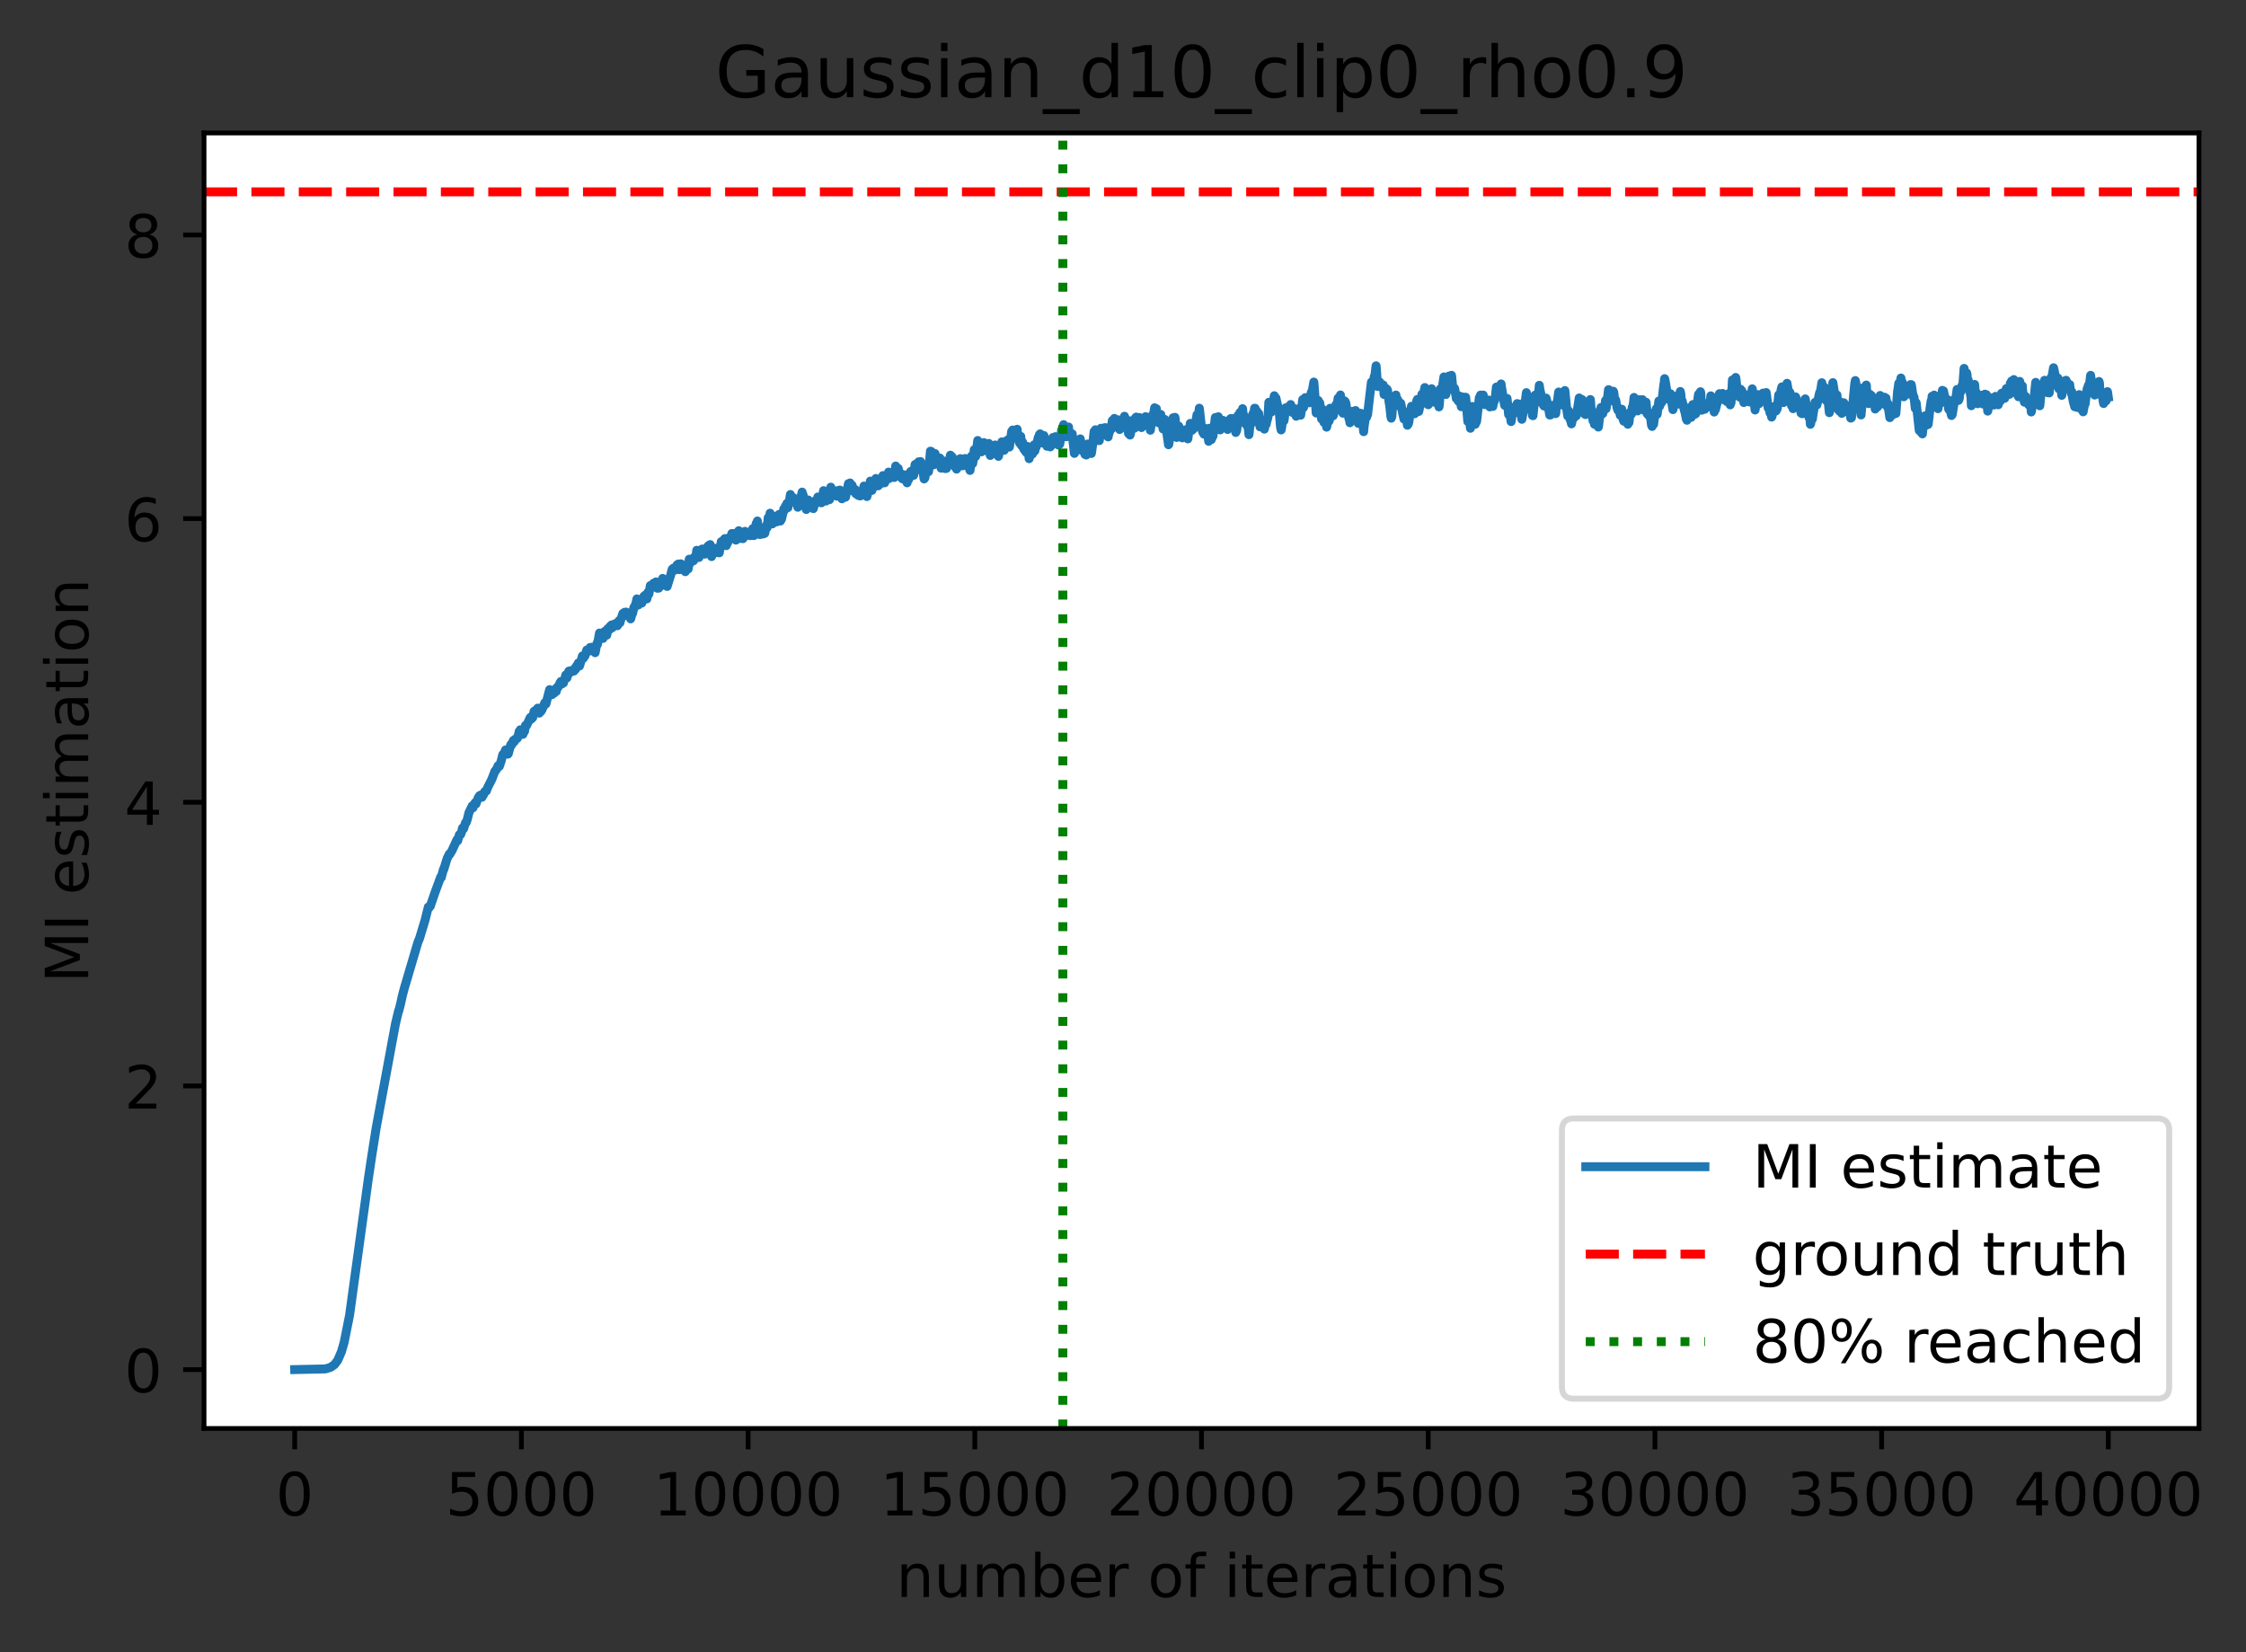 <?xml version="1.0" encoding="utf-8" standalone="no"?>
<!DOCTYPE svg PUBLIC "-//W3C//DTD SVG 1.1//EN"
  "http://www.w3.org/Graphics/SVG/1.1/DTD/svg11.dtd">
<!-- Created with matplotlib (https://matplotlib.org/) -->
<svg height="277.314pt" version="1.1" viewBox="0 0 376.936 277.314" width="376.936pt" xmlns="http://www.w3.org/2000/svg" xmlns:xlink="http://www.w3.org/1999/xlink">
 <rect x="0" y="0" width="376.936" height="277.314" fill="#333333" stroke="none"/>
 <defs>
  <style type="text/css">
*{stroke-linecap:butt;stroke-linejoin:round;}
  </style>
 </defs>
 <g id="figure_1">
  <g id="patch_1">
   <path d="M 0 277.314 
L 376.936 277.314 
L 376.936 0 
L 0 0 
z
" style="fill:none;"/>
  </g>
  <g id="axes_1">
   <g id="patch_2">
    <path d="M 34.241 239.758 
L 369.041 239.758 
L 369.041 22.318 
L 34.241 22.318 
z
" style="fill:#ffffff;"/>
   </g>
   <g id="matplotlib.axis_1">
    <g id="xtick_1">
     <g id="line2d_1">
      <defs>
       <path d="M 0 0 
L 0 3.5 
" id="mec603c1250" style="stroke:#000000;stroke-width:0.8;"/>
      </defs>
      <g>
       <use style="stroke:#000000;stroke-width:0.8;" x="49.459" xlink:href="#mec603c1250" y="239.758"/>
      </g>
     </g>
     <g id="text_1">
      <!-- 0 -->
      <defs>
       <path d="M 31.781 66.406 
Q 24.172 66.406 20.328 58.906 
Q 16.5 51.422 16.5 36.375 
Q 16.5 21.391 20.328 13.891 
Q 24.172 6.391 31.781 6.391 
Q 39.453 6.391 43.281 13.891 
Q 47.125 21.391 47.125 36.375 
Q 47.125 51.422 43.281 58.906 
Q 39.453 66.406 31.781 66.406 
z
M 31.781 74.219 
Q 44.047 74.219 50.516 64.516 
Q 56.984 54.828 56.984 36.375 
Q 56.984 17.969 50.516 8.266 
Q 44.047 -1.422 31.781 -1.422 
Q 19.531 -1.422 13.062 8.266 
Q 6.594 17.969 6.594 36.375 
Q 6.594 54.828 13.062 64.516 
Q 19.531 74.219 31.781 74.219 
z
" id="DejaVuSans-48"/>
      </defs>
      <g transform="translate(46.278 254.357)scale(0.1 -0.1)">
       <use xlink:href="#DejaVuSans-48"/>
      </g>
     </g>
    </g>
    <g id="xtick_2">
     <g id="line2d_2">
      <g>
       <use style="stroke:#000000;stroke-width:0.8;" x="87.505" xlink:href="#mec603c1250" y="239.758"/>
      </g>
     </g>
     <g id="text_2">
      <!-- 5000 -->
      <defs>
       <path d="M 10.797 72.906 
L 49.516 72.906 
L 49.516 64.594 
L 19.828 64.594 
L 19.828 46.734 
Q 21.969 47.469 24.109 47.828 
Q 26.266 48.188 28.422 48.188 
Q 40.625 48.188 47.75 41.5 
Q 54.891 34.812 54.891 23.391 
Q 54.891 11.625 47.562 5.094 
Q 40.234 -1.422 26.906 -1.422 
Q 22.312 -1.422 17.547 -0.641 
Q 12.797 0.141 7.719 1.703 
L 7.719 11.625 
Q 12.109 9.234 16.797 8.062 
Q 21.484 6.891 26.703 6.891 
Q 35.156 6.891 40.078 11.328 
Q 45.016 15.766 45.016 23.391 
Q 45.016 31 40.078 35.438 
Q 35.156 39.891 26.703 39.891 
Q 22.75 39.891 18.812 39.016 
Q 14.891 38.141 10.797 36.281 
z
" id="DejaVuSans-53"/>
      </defs>
      <g transform="translate(74.78 254.357)scale(0.1 -0.1)">
       <use xlink:href="#DejaVuSans-53"/>
       <use x="63.623" xlink:href="#DejaVuSans-48"/>
       <use x="127.246" xlink:href="#DejaVuSans-48"/>
       <use x="190.869" xlink:href="#DejaVuSans-48"/>
      </g>
     </g>
    </g>
    <g id="xtick_3">
     <g id="line2d_3">
      <g>
       <use style="stroke:#000000;stroke-width:0.8;" x="125.552" xlink:href="#mec603c1250" y="239.758"/>
      </g>
     </g>
     <g id="text_3">
      <!-- 10000 -->
      <defs>
       <path d="M 12.406 8.297 
L 28.516 8.297 
L 28.516 63.922 
L 10.984 60.406 
L 10.984 69.391 
L 28.422 72.906 
L 38.281 72.906 
L 38.281 8.297 
L 54.391 8.297 
L 54.391 0 
L 12.406 0 
z
" id="DejaVuSans-49"/>
      </defs>
      <g transform="translate(109.645 254.357)scale(0.1 -0.1)">
       <use xlink:href="#DejaVuSans-49"/>
       <use x="63.623" xlink:href="#DejaVuSans-48"/>
       <use x="127.246" xlink:href="#DejaVuSans-48"/>
       <use x="190.869" xlink:href="#DejaVuSans-48"/>
       <use x="254.492" xlink:href="#DejaVuSans-48"/>
      </g>
     </g>
    </g>
    <g id="xtick_4">
     <g id="line2d_4">
      <g>
       <use style="stroke:#000000;stroke-width:0.8;" x="163.598" xlink:href="#mec603c1250" y="239.758"/>
      </g>
     </g>
     <g id="text_4">
      <!-- 15000 -->
      <g transform="translate(147.692 254.357)scale(0.1 -0.1)">
       <use xlink:href="#DejaVuSans-49"/>
       <use x="63.623" xlink:href="#DejaVuSans-53"/>
       <use x="127.246" xlink:href="#DejaVuSans-48"/>
       <use x="190.869" xlink:href="#DejaVuSans-48"/>
       <use x="254.492" xlink:href="#DejaVuSans-48"/>
      </g>
     </g>
    </g>
    <g id="xtick_5">
     <g id="line2d_5">
      <g>
       <use style="stroke:#000000;stroke-width:0.8;" x="201.644" xlink:href="#mec603c1250" y="239.758"/>
      </g>
     </g>
     <g id="text_5">
      <!-- 20000 -->
      <defs>
       <path d="M 19.188 8.297 
L 53.609 8.297 
L 53.609 0 
L 7.328 0 
L 7.328 8.297 
Q 12.938 14.109 22.625 23.891 
Q 32.328 33.688 34.812 36.531 
Q 39.547 41.844 41.422 45.531 
Q 43.312 49.219 43.312 52.781 
Q 43.312 58.594 39.234 62.25 
Q 35.156 65.922 28.609 65.922 
Q 23.969 65.922 18.812 64.312 
Q 13.672 62.703 7.812 59.422 
L 7.812 69.391 
Q 13.766 71.781 18.938 73 
Q 24.125 74.219 28.422 74.219 
Q 39.75 74.219 46.484 68.547 
Q 53.219 62.891 53.219 53.422 
Q 53.219 48.922 51.531 44.891 
Q 49.859 40.875 45.406 35.406 
Q 44.188 33.984 37.641 27.219 
Q 31.109 20.453 19.188 8.297 
z
" id="DejaVuSans-50"/>
      </defs>
      <g transform="translate(185.738 254.357)scale(0.1 -0.1)">
       <use xlink:href="#DejaVuSans-50"/>
       <use x="63.623" xlink:href="#DejaVuSans-48"/>
       <use x="127.246" xlink:href="#DejaVuSans-48"/>
       <use x="190.869" xlink:href="#DejaVuSans-48"/>
       <use x="254.492" xlink:href="#DejaVuSans-48"/>
      </g>
     </g>
    </g>
    <g id="xtick_6">
     <g id="line2d_6">
      <g>
       <use style="stroke:#000000;stroke-width:0.8;" x="239.691" xlink:href="#mec603c1250" y="239.758"/>
      </g>
     </g>
     <g id="text_6">
      <!-- 25000 -->
      <g transform="translate(223.785 254.357)scale(0.1 -0.1)">
       <use xlink:href="#DejaVuSans-50"/>
       <use x="63.623" xlink:href="#DejaVuSans-53"/>
       <use x="127.246" xlink:href="#DejaVuSans-48"/>
       <use x="190.869" xlink:href="#DejaVuSans-48"/>
       <use x="254.492" xlink:href="#DejaVuSans-48"/>
      </g>
     </g>
    </g>
    <g id="xtick_7">
     <g id="line2d_7">
      <g>
       <use style="stroke:#000000;stroke-width:0.8;" x="277.737" xlink:href="#mec603c1250" y="239.758"/>
      </g>
     </g>
     <g id="text_7">
      <!-- 30000 -->
      <defs>
       <path d="M 40.578 39.312 
Q 47.656 37.797 51.625 33 
Q 55.609 28.219 55.609 21.188 
Q 55.609 10.406 48.188 4.484 
Q 40.766 -1.422 27.094 -1.422 
Q 22.516 -1.422 17.656 -0.516 
Q 12.797 0.391 7.625 2.203 
L 7.625 11.719 
Q 11.719 9.328 16.594 8.109 
Q 21.484 6.891 26.812 6.891 
Q 36.078 6.891 40.938 10.547 
Q 45.797 14.203 45.797 21.188 
Q 45.797 27.641 41.281 31.266 
Q 36.766 34.906 28.719 34.906 
L 20.219 34.906 
L 20.219 43.016 
L 29.109 43.016 
Q 36.375 43.016 40.234 45.922 
Q 44.094 48.828 44.094 54.297 
Q 44.094 59.906 40.109 62.906 
Q 36.141 65.922 28.719 65.922 
Q 24.656 65.922 20.016 65.031 
Q 15.375 64.156 9.812 62.312 
L 9.812 71.094 
Q 15.438 72.656 20.344 73.438 
Q 25.25 74.219 29.594 74.219 
Q 40.828 74.219 47.359 69.109 
Q 53.906 64.016 53.906 55.328 
Q 53.906 49.266 50.438 45.094 
Q 46.969 40.922 40.578 39.312 
z
" id="DejaVuSans-51"/>
      </defs>
      <g transform="translate(261.831 254.357)scale(0.1 -0.1)">
       <use xlink:href="#DejaVuSans-51"/>
       <use x="63.623" xlink:href="#DejaVuSans-48"/>
       <use x="127.246" xlink:href="#DejaVuSans-48"/>
       <use x="190.869" xlink:href="#DejaVuSans-48"/>
       <use x="254.492" xlink:href="#DejaVuSans-48"/>
      </g>
     </g>
    </g>
    <g id="xtick_8">
     <g id="line2d_8">
      <g>
       <use style="stroke:#000000;stroke-width:0.8;" x="315.784" xlink:href="#mec603c1250" y="239.758"/>
      </g>
     </g>
     <g id="text_8">
      <!-- 35000 -->
      <g transform="translate(299.877 254.357)scale(0.1 -0.1)">
       <use xlink:href="#DejaVuSans-51"/>
       <use x="63.623" xlink:href="#DejaVuSans-53"/>
       <use x="127.246" xlink:href="#DejaVuSans-48"/>
       <use x="190.869" xlink:href="#DejaVuSans-48"/>
       <use x="254.492" xlink:href="#DejaVuSans-48"/>
      </g>
     </g>
    </g>
    <g id="xtick_9">
     <g id="line2d_9">
      <g>
       <use style="stroke:#000000;stroke-width:0.8;" x="353.83" xlink:href="#mec603c1250" y="239.758"/>
      </g>
     </g>
     <g id="text_9">
      <!-- 40000 -->
      <defs>
       <path d="M 37.797 64.312 
L 12.891 25.391 
L 37.797 25.391 
z
M 35.203 72.906 
L 47.609 72.906 
L 47.609 25.391 
L 58.016 25.391 
L 58.016 17.188 
L 47.609 17.188 
L 47.609 0 
L 37.797 0 
L 37.797 17.188 
L 4.891 17.188 
L 4.891 26.703 
z
" id="DejaVuSans-52"/>
      </defs>
      <g transform="translate(337.924 254.357)scale(0.1 -0.1)">
       <use xlink:href="#DejaVuSans-52"/>
       <use x="63.623" xlink:href="#DejaVuSans-48"/>
       <use x="127.246" xlink:href="#DejaVuSans-48"/>
       <use x="190.869" xlink:href="#DejaVuSans-48"/>
       <use x="254.492" xlink:href="#DejaVuSans-48"/>
      </g>
     </g>
    </g>
    <g id="text_10">
     <!-- number of iterations -->
     <defs>
      <path d="M 54.891 33.016 
L 54.891 0 
L 45.906 0 
L 45.906 32.719 
Q 45.906 40.484 42.875 44.328 
Q 39.844 48.188 33.797 48.188 
Q 26.516 48.188 22.312 43.547 
Q 18.109 38.922 18.109 30.906 
L 18.109 0 
L 9.078 0 
L 9.078 54.688 
L 18.109 54.688 
L 18.109 46.188 
Q 21.344 51.125 25.703 53.562 
Q 30.078 56 35.797 56 
Q 45.219 56 50.047 50.172 
Q 54.891 44.344 54.891 33.016 
z
" id="DejaVuSans-110"/>
      <path d="M 8.5 21.578 
L 8.5 54.688 
L 17.484 54.688 
L 17.484 21.922 
Q 17.484 14.156 20.5 10.266 
Q 23.531 6.391 29.594 6.391 
Q 36.859 6.391 41.078 11.031 
Q 45.312 15.672 45.312 23.688 
L 45.312 54.688 
L 54.297 54.688 
L 54.297 0 
L 45.312 0 
L 45.312 8.406 
Q 42.047 3.422 37.719 1 
Q 33.406 -1.422 27.688 -1.422 
Q 18.266 -1.422 13.375 4.438 
Q 8.5 10.297 8.5 21.578 
z
M 31.109 56 
z
" id="DejaVuSans-117"/>
      <path d="M 52 44.188 
Q 55.375 50.25 60.062 53.125 
Q 64.75 56 71.094 56 
Q 79.641 56 84.281 50.016 
Q 88.922 44.047 88.922 33.016 
L 88.922 0 
L 79.891 0 
L 79.891 32.719 
Q 79.891 40.578 77.094 44.375 
Q 74.312 48.188 68.609 48.188 
Q 61.625 48.188 57.562 43.547 
Q 53.516 38.922 53.516 30.906 
L 53.516 0 
L 44.484 0 
L 44.484 32.719 
Q 44.484 40.625 41.703 44.406 
Q 38.922 48.188 33.109 48.188 
Q 26.219 48.188 22.156 43.531 
Q 18.109 38.875 18.109 30.906 
L 18.109 0 
L 9.078 0 
L 9.078 54.688 
L 18.109 54.688 
L 18.109 46.188 
Q 21.188 51.219 25.484 53.609 
Q 29.781 56 35.688 56 
Q 41.656 56 45.828 52.969 
Q 50 49.953 52 44.188 
z
" id="DejaVuSans-109"/>
      <path d="M 48.688 27.297 
Q 48.688 37.203 44.609 42.844 
Q 40.531 48.484 33.406 48.484 
Q 26.266 48.484 22.188 42.844 
Q 18.109 37.203 18.109 27.297 
Q 18.109 17.391 22.188 11.75 
Q 26.266 6.109 33.406 6.109 
Q 40.531 6.109 44.609 11.75 
Q 48.688 17.391 48.688 27.297 
z
M 18.109 46.391 
Q 20.953 51.266 25.266 53.625 
Q 29.594 56 35.594 56 
Q 45.562 56 51.781 48.094 
Q 58.016 40.188 58.016 27.297 
Q 58.016 14.406 51.781 6.484 
Q 45.562 -1.422 35.594 -1.422 
Q 29.594 -1.422 25.266 0.953 
Q 20.953 3.328 18.109 8.203 
L 18.109 0 
L 9.078 0 
L 9.078 75.984 
L 18.109 75.984 
z
" id="DejaVuSans-98"/>
      <path d="M 56.203 29.594 
L 56.203 25.203 
L 14.891 25.203 
Q 15.484 15.922 20.484 11.062 
Q 25.484 6.203 34.422 6.203 
Q 39.594 6.203 44.453 7.469 
Q 49.312 8.734 54.109 11.281 
L 54.109 2.781 
Q 49.266 0.734 44.188 -0.344 
Q 39.109 -1.422 33.891 -1.422 
Q 20.797 -1.422 13.156 6.188 
Q 5.516 13.812 5.516 26.812 
Q 5.516 40.234 12.766 48.109 
Q 20.016 56 32.328 56 
Q 43.359 56 49.781 48.891 
Q 56.203 41.797 56.203 29.594 
z
M 47.219 32.234 
Q 47.125 39.594 43.094 43.984 
Q 39.062 48.391 32.422 48.391 
Q 24.906 48.391 20.391 44.141 
Q 15.875 39.891 15.188 32.172 
z
" id="DejaVuSans-101"/>
      <path d="M 41.109 46.297 
Q 39.594 47.172 37.812 47.578 
Q 36.031 48 33.891 48 
Q 26.266 48 22.188 43.047 
Q 18.109 38.094 18.109 28.812 
L 18.109 0 
L 9.078 0 
L 9.078 54.688 
L 18.109 54.688 
L 18.109 46.188 
Q 20.953 51.172 25.484 53.578 
Q 30.031 56 36.531 56 
Q 37.453 56 38.578 55.875 
Q 39.703 55.766 41.062 55.516 
z
" id="DejaVuSans-114"/>
      <path id="DejaVuSans-32"/>
      <path d="M 30.609 48.391 
Q 23.391 48.391 19.188 42.75 
Q 14.984 37.109 14.984 27.297 
Q 14.984 17.484 19.156 11.844 
Q 23.344 6.203 30.609 6.203 
Q 37.797 6.203 41.984 11.859 
Q 46.188 17.531 46.188 27.297 
Q 46.188 37.016 41.984 42.703 
Q 37.797 48.391 30.609 48.391 
z
M 30.609 56 
Q 42.328 56 49.016 48.375 
Q 55.719 40.766 55.719 27.297 
Q 55.719 13.875 49.016 6.219 
Q 42.328 -1.422 30.609 -1.422 
Q 18.844 -1.422 12.172 6.219 
Q 5.516 13.875 5.516 27.297 
Q 5.516 40.766 12.172 48.375 
Q 18.844 56 30.609 56 
z
" id="DejaVuSans-111"/>
      <path d="M 37.109 75.984 
L 37.109 68.5 
L 28.516 68.5 
Q 23.688 68.5 21.797 66.547 
Q 19.922 64.594 19.922 59.516 
L 19.922 54.688 
L 34.719 54.688 
L 34.719 47.703 
L 19.922 47.703 
L 19.922 0 
L 10.891 0 
L 10.891 47.703 
L 2.297 47.703 
L 2.297 54.688 
L 10.891 54.688 
L 10.891 58.5 
Q 10.891 67.625 15.141 71.797 
Q 19.391 75.984 28.609 75.984 
z
" id="DejaVuSans-102"/>
      <path d="M 9.422 54.688 
L 18.406 54.688 
L 18.406 0 
L 9.422 0 
z
M 9.422 75.984 
L 18.406 75.984 
L 18.406 64.594 
L 9.422 64.594 
z
" id="DejaVuSans-105"/>
      <path d="M 18.312 70.219 
L 18.312 54.688 
L 36.812 54.688 
L 36.812 47.703 
L 18.312 47.703 
L 18.312 18.016 
Q 18.312 11.328 20.141 9.422 
Q 21.969 7.516 27.594 7.516 
L 36.812 7.516 
L 36.812 0 
L 27.594 0 
Q 17.188 0 13.234 3.875 
Q 9.281 7.766 9.281 18.016 
L 9.281 47.703 
L 2.688 47.703 
L 2.688 54.688 
L 9.281 54.688 
L 9.281 70.219 
z
" id="DejaVuSans-116"/>
      <path d="M 34.281 27.484 
Q 23.391 27.484 19.188 25 
Q 14.984 22.516 14.984 16.5 
Q 14.984 11.719 18.141 8.906 
Q 21.297 6.109 26.703 6.109 
Q 34.188 6.109 38.703 11.406 
Q 43.219 16.703 43.219 25.484 
L 43.219 27.484 
z
M 52.203 31.203 
L 52.203 0 
L 43.219 0 
L 43.219 8.297 
Q 40.141 3.328 35.547 0.953 
Q 30.953 -1.422 24.312 -1.422 
Q 15.922 -1.422 10.953 3.297 
Q 6 8.016 6 15.922 
Q 6 25.141 12.172 29.828 
Q 18.359 34.516 30.609 34.516 
L 43.219 34.516 
L 43.219 35.406 
Q 43.219 41.609 39.141 45 
Q 35.062 48.391 27.688 48.391 
Q 23 48.391 18.547 47.266 
Q 14.109 46.141 10.016 43.891 
L 10.016 52.203 
Q 14.938 54.109 19.578 55.047 
Q 24.219 56 28.609 56 
Q 40.484 56 46.344 49.844 
Q 52.203 43.703 52.203 31.203 
z
" id="DejaVuSans-97"/>
      <path d="M 44.281 53.078 
L 44.281 44.578 
Q 40.484 46.531 36.375 47.5 
Q 32.281 48.484 27.875 48.484 
Q 21.188 48.484 17.844 46.438 
Q 14.5 44.391 14.5 40.281 
Q 14.5 37.156 16.891 35.375 
Q 19.281 33.594 26.516 31.984 
L 29.594 31.297 
Q 39.156 29.25 43.188 25.516 
Q 47.219 21.781 47.219 15.094 
Q 47.219 7.469 41.188 3.016 
Q 35.156 -1.422 24.609 -1.422 
Q 20.219 -1.422 15.453 -0.562 
Q 10.688 0.297 5.422 2 
L 5.422 11.281 
Q 10.406 8.688 15.234 7.391 
Q 20.062 6.109 24.812 6.109 
Q 31.156 6.109 34.562 8.281 
Q 37.984 10.453 37.984 14.406 
Q 37.984 18.062 35.516 20.016 
Q 33.062 21.969 24.703 23.781 
L 21.578 24.516 
Q 13.234 26.266 9.516 29.906 
Q 5.812 33.547 5.812 39.891 
Q 5.812 47.609 11.281 51.797 
Q 16.75 56 26.812 56 
Q 31.781 56 36.172 55.266 
Q 40.578 54.547 44.281 53.078 
z
" id="DejaVuSans-115"/>
     </defs>
     <g transform="translate(150.402 268.035)scale(0.1 -0.1)">
      <use xlink:href="#DejaVuSans-110"/>
      <use x="63.379" xlink:href="#DejaVuSans-117"/>
      <use x="126.758" xlink:href="#DejaVuSans-109"/>
      <use x="224.17" xlink:href="#DejaVuSans-98"/>
      <use x="287.646" xlink:href="#DejaVuSans-101"/>
      <use x="349.17" xlink:href="#DejaVuSans-114"/>
      <use x="390.283" xlink:href="#DejaVuSans-32"/>
      <use x="422.07" xlink:href="#DejaVuSans-111"/>
      <use x="483.252" xlink:href="#DejaVuSans-102"/>
      <use x="518.457" xlink:href="#DejaVuSans-32"/>
      <use x="550.244" xlink:href="#DejaVuSans-105"/>
      <use x="578.027" xlink:href="#DejaVuSans-116"/>
      <use x="617.236" xlink:href="#DejaVuSans-101"/>
      <use x="678.76" xlink:href="#DejaVuSans-114"/>
      <use x="719.873" xlink:href="#DejaVuSans-97"/>
      <use x="781.152" xlink:href="#DejaVuSans-116"/>
      <use x="820.361" xlink:href="#DejaVuSans-105"/>
      <use x="848.145" xlink:href="#DejaVuSans-111"/>
      <use x="909.326" xlink:href="#DejaVuSans-110"/>
      <use x="972.705" xlink:href="#DejaVuSans-115"/>
     </g>
    </g>
   </g>
   <g id="matplotlib.axis_2">
    <g id="ytick_1">
     <g id="line2d_10">
      <defs>
       <path d="M 0 0 
L -3.5 0 
" id="m3bae5c5628" style="stroke:#000000;stroke-width:0.8;"/>
      </defs>
      <g>
       <use style="stroke:#000000;stroke-width:0.8;" x="34.241" xlink:href="#m3bae5c5628" y="229.877"/>
      </g>
     </g>
     <g id="text_11">
      <!-- 0 -->
      <g transform="translate(20.878 233.676)scale(0.1 -0.1)">
       <use xlink:href="#DejaVuSans-48"/>
      </g>
     </g>
    </g>
    <g id="ytick_2">
     <g id="line2d_11">
      <g>
       <use style="stroke:#000000;stroke-width:0.8;" x="34.241" xlink:href="#m3bae5c5628" y="182.265"/>
      </g>
     </g>
     <g id="text_12">
      <!-- 2 -->
      <g transform="translate(20.878 186.065)scale(0.1 -0.1)">
       <use xlink:href="#DejaVuSans-50"/>
      </g>
     </g>
    </g>
    <g id="ytick_3">
     <g id="line2d_12">
      <g>
       <use style="stroke:#000000;stroke-width:0.8;" x="34.241" xlink:href="#m3bae5c5628" y="134.654"/>
      </g>
     </g>
     <g id="text_13">
      <!-- 4 -->
      <g transform="translate(20.878 138.453)scale(0.1 -0.1)">
       <use xlink:href="#DejaVuSans-52"/>
      </g>
     </g>
    </g>
    <g id="ytick_4">
     <g id="line2d_13">
      <g>
       <use style="stroke:#000000;stroke-width:0.8;" x="34.241" xlink:href="#m3bae5c5628" y="87.042"/>
      </g>
     </g>
     <g id="text_14">
      <!-- 6 -->
      <defs>
       <path d="M 33.016 40.375 
Q 26.375 40.375 22.484 35.828 
Q 18.609 31.297 18.609 23.391 
Q 18.609 15.531 22.484 10.953 
Q 26.375 6.391 33.016 6.391 
Q 39.656 6.391 43.531 10.953 
Q 47.406 15.531 47.406 23.391 
Q 47.406 31.297 43.531 35.828 
Q 39.656 40.375 33.016 40.375 
z
M 52.594 71.297 
L 52.594 62.312 
Q 48.875 64.062 45.094 64.984 
Q 41.312 65.922 37.594 65.922 
Q 27.828 65.922 22.672 59.328 
Q 17.531 52.734 16.797 39.406 
Q 19.672 43.656 24.016 45.922 
Q 28.375 48.188 33.594 48.188 
Q 44.578 48.188 50.953 41.516 
Q 57.328 34.859 57.328 23.391 
Q 57.328 12.156 50.688 5.359 
Q 44.047 -1.422 33.016 -1.422 
Q 20.359 -1.422 13.672 8.266 
Q 6.984 17.969 6.984 36.375 
Q 6.984 53.656 15.188 63.938 
Q 23.391 74.219 37.203 74.219 
Q 40.922 74.219 44.703 73.484 
Q 48.484 72.75 52.594 71.297 
z
" id="DejaVuSans-54"/>
      </defs>
      <g transform="translate(20.878 90.841)scale(0.1 -0.1)">
       <use xlink:href="#DejaVuSans-54"/>
      </g>
     </g>
    </g>
    <g id="ytick_5">
     <g id="line2d_14">
      <g>
       <use style="stroke:#000000;stroke-width:0.8;" x="34.241" xlink:href="#m3bae5c5628" y="39.431"/>
      </g>
     </g>
     <g id="text_15">
      <!-- 8 -->
      <defs>
       <path d="M 31.781 34.625 
Q 24.75 34.625 20.719 30.859 
Q 16.703 27.094 16.703 20.516 
Q 16.703 13.922 20.719 10.156 
Q 24.75 6.391 31.781 6.391 
Q 38.812 6.391 42.859 10.172 
Q 46.922 13.969 46.922 20.516 
Q 46.922 27.094 42.891 30.859 
Q 38.875 34.625 31.781 34.625 
z
M 21.922 38.812 
Q 15.578 40.375 12.031 44.719 
Q 8.5 49.078 8.5 55.328 
Q 8.5 64.062 14.719 69.141 
Q 20.953 74.219 31.781 74.219 
Q 42.672 74.219 48.875 69.141 
Q 55.078 64.062 55.078 55.328 
Q 55.078 49.078 51.531 44.719 
Q 48 40.375 41.703 38.812 
Q 48.828 37.156 52.797 32.312 
Q 56.781 27.484 56.781 20.516 
Q 56.781 9.906 50.312 4.234 
Q 43.844 -1.422 31.781 -1.422 
Q 19.734 -1.422 13.25 4.234 
Q 6.781 9.906 6.781 20.516 
Q 6.781 27.484 10.781 32.312 
Q 14.797 37.156 21.922 38.812 
z
M 18.312 54.391 
Q 18.312 48.734 21.844 45.562 
Q 25.391 42.391 31.781 42.391 
Q 38.141 42.391 41.719 45.562 
Q 45.312 48.734 45.312 54.391 
Q 45.312 60.062 41.719 63.234 
Q 38.141 66.406 31.781 66.406 
Q 25.391 66.406 21.844 63.234 
Q 18.312 60.062 18.312 54.391 
z
" id="DejaVuSans-56"/>
      </defs>
      <g transform="translate(20.878 43.23)scale(0.1 -0.1)">
       <use xlink:href="#DejaVuSans-56"/>
      </g>
     </g>
    </g>
    <g id="text_16">
     <!-- MI estimation -->
     <defs>
      <path d="M 9.812 72.906 
L 24.516 72.906 
L 43.109 23.297 
L 61.812 72.906 
L 76.516 72.906 
L 76.516 0 
L 66.891 0 
L 66.891 64.016 
L 48.094 14.016 
L 38.188 14.016 
L 19.391 64.016 
L 19.391 0 
L 9.812 0 
z
" id="DejaVuSans-77"/>
      <path d="M 9.812 72.906 
L 19.672 72.906 
L 19.672 0 
L 9.812 0 
z
" id="DejaVuSans-73"/>
     </defs>
     <g transform="translate(14.798 164.958)rotate(-90)scale(0.1 -0.1)">
      <use xlink:href="#DejaVuSans-77"/>
      <use x="86.279" xlink:href="#DejaVuSans-73"/>
      <use x="115.771" xlink:href="#DejaVuSans-32"/>
      <use x="147.559" xlink:href="#DejaVuSans-101"/>
      <use x="209.082" xlink:href="#DejaVuSans-115"/>
      <use x="261.182" xlink:href="#DejaVuSans-116"/>
      <use x="300.391" xlink:href="#DejaVuSans-105"/>
      <use x="328.174" xlink:href="#DejaVuSans-109"/>
      <use x="425.586" xlink:href="#DejaVuSans-97"/>
      <use x="486.865" xlink:href="#DejaVuSans-116"/>
      <use x="526.074" xlink:href="#DejaVuSans-105"/>
      <use x="553.857" xlink:href="#DejaVuSans-111"/>
      <use x="615.039" xlink:href="#DejaVuSans-110"/>
     </g>
    </g>
   </g>
   <g id="line2d_15">
    <path clip-path="url(#p2db8497e99)" d="M 49.459 229.873 
L 54.58 229.763 
L 55.47 229.498 
L 56.132 229.038 
L 56.68 228.313 
L 57.304 226.863 
L 57.761 225.283 
L 58.666 220.744 
L 61.276 201.792 
L 61.786 198.054 
L 62.395 193.983 
L 63.14 189.266 
L 66.306 172.188 
L 66.367 171.853 
L 66.899 169.62 
L 66.945 169.633 
L 66.96 169.546 
L 67.219 168.522 
L 67.516 167.155 
L 67.843 165.909 
L 70.141 158.135 
L 70.407 157.509 
L 70.75 156.362 
L 71.343 154.417 
L 71.883 152.228 
L 71.891 152.231 
L 72.036 152.326 
L 72.081 152.18 
L 72.218 152.053 
L 72.241 152.072 
L 72.325 151.744 
L 72.545 151.118 
L 73.108 149.504 
L 73.968 147.177 
L 74.06 147.284 
L 74.082 147.172 
L 74.425 145.896 
L 74.448 145.936 
L 74.471 145.942 
L 74.501 145.843 
L 74.843 144.72 
L 74.889 144.567 
L 75.079 144.002 
L 75.33 143.5 
L 75.399 143.336 
L 75.467 143.415 
L 75.871 142.731 
L 76.692 140.928 
L 76.73 141.03 
L 76.814 141.112 
L 76.845 141.004 
L 77.096 140.09 
L 77.195 140.094 
L 77.141 140.167 
L 77.21 140.114 
L 77.233 140.133 
L 77.278 140.056 
L 77.301 140.071 
L 77.415 139.794 
L 77.621 138.978 
L 77.72 139.18 
L 77.803 139.09 
L 78.115 138.096 
L 78.131 138.14 
L 78.153 138.187 
L 78.222 138.086 
L 78.42 137.539 
L 78.694 136.417 
L 79.257 135.249 
L 79.348 135.458 
L 79.379 135.578 
L 79.439 135.381 
L 79.531 135.025 
L 79.614 135.123 
L 79.622 135.13 
L 79.66 135.052 
L 79.736 134.717 
L 79.812 134.87 
L 79.881 134.939 
L 79.919 134.817 
L 80.261 133.878 
L 80.284 133.893 
L 80.337 133.943 
L 80.36 133.859 
L 80.482 133.54 
L 80.505 133.59 
L 80.573 133.763 
L 80.626 133.629 
L 80.763 133.401 
L 80.893 133.814 
L 80.969 133.578 
L 81.068 133.413 
L 81.113 133.453 
L 81.174 133.331 
L 81.349 132.857 
L 81.357 132.871 
L 81.387 132.923 
L 81.441 132.79 
L 81.631 132.757 
L 81.638 132.719 
L 81.836 132.194 
L 82.559 130.753 
L 83.054 129.441 
L 83.077 129.46 
L 83.107 129.479 
L 83.145 129.386 
L 83.312 129.09 
L 83.381 129.081 
L 83.396 129.035 
L 83.579 128.535 
L 83.799 128.631 
L 83.815 128.594 
L 84.111 127.714 
L 84.385 126.637 
L 84.393 126.646 
L 84.446 126.813 
L 84.507 126.647 
L 84.614 126.461 
L 84.834 125.869 
L 84.865 125.972 
L 84.956 126.214 
L 85.002 126.137 
L 85.101 126.234 
L 85.238 126.581 
L 85.306 126.5 
L 85.687 125.093 
L 85.77 124.915 
L 85.801 125.089 
L 85.816 125.118 
L 85.869 124.93 
L 86.166 124.28 
L 86.196 124.378 
L 86.242 124.563 
L 86.311 124.399 
L 86.409 124.097 
L 86.455 124.24 
L 86.47 124.24 
L 86.493 124.144 
L 86.615 124.073 
L 86.661 123.968 
L 86.79 123.789 
L 86.798 123.805 
L 86.836 123.9 
L 86.881 123.731 
L 87.064 123.105 
L 87.125 122.761 
L 87.231 122.791 
L 87.323 122.484 
L 87.383 122.681 
L 87.513 123.268 
L 87.566 123.134 
L 87.68 122.97 
L 87.695 122.995 
L 87.764 123.249 
L 87.817 123.033 
L 87.962 122.64 
L 88.023 122.771 
L 88.053 122.578 
L 88.19 121.746 
L 88.228 121.844 
L 88.243 121.87 
L 88.289 121.782 
L 88.335 121.813 
L 88.365 121.793 
L 88.38 121.743 
L 88.578 121.342 
L 88.936 120.515 
L 89.088 120.343 
L 88.974 120.577 
L 89.111 120.428 
L 89.156 120.696 
L 89.225 120.473 
L 89.324 120.26 
L 89.362 120.337 
L 89.4 120.457 
L 89.43 120.242 
L 89.636 119.38 
L 89.651 119.387 
L 89.712 119.543 
L 89.742 119.591 
L 89.78 119.405 
L 89.803 119.267 
L 89.879 119.489 
L 89.986 119.496 
L 89.933 119.455 
L 89.993 119.484 
L 90.245 118.857 
L 90.07 119.555 
L 90.313 119.043 
L 90.48 119.624 
L 90.503 119.696 
L 90.557 119.433 
L 90.648 119.183 
L 90.716 119.359 
L 90.785 119.414 
L 90.815 119.353 
L 90.922 118.93 
L 90.967 119.116 
L 90.998 119.027 
L 91.15 118.596 
L 91.18 118.655 
L 91.219 118.442 
L 91.378 118.096 
L 91.416 117.972 
L 91.485 118.083 
L 91.614 118.156 
L 91.523 118.058 
L 91.622 118.14 
L 92.238 115.749 
L 92.246 115.758 
L 92.337 116.072 
L 92.406 116.43 
L 92.466 116.291 
L 92.603 116.551 
L 92.626 116.598 
L 92.672 116.435 
L 92.74 116.096 
L 92.839 116.191 
L 92.938 116.382 
L 92.984 116.26 
L 93.227 115.627 
L 93.022 116.298 
L 93.265 115.799 
L 93.349 116.063 
L 93.38 115.926 
L 93.501 115.354 
L 93.539 115.386 
L 93.615 115.435 
L 93.646 115.352 
L 94.004 114.579 
L 94.042 114.616 
L 94.064 114.603 
L 94.087 114.516 
L 94.125 114.38 
L 94.171 114.629 
L 94.239 114.827 
L 94.293 114.796 
L 94.376 114.426 
L 94.422 114.281 
L 94.491 114.37 
L 94.567 114.626 
L 94.605 114.395 
L 94.795 113.914 
L 94.947 113.294 
L 95.069 113.369 
L 95.137 113.795 
L 95.198 113.571 
L 95.381 112.852 
L 95.411 112.88 
L 95.465 112.642 
L 95.533 112.822 
L 95.579 112.97 
L 95.624 112.771 
L 95.7 112.575 
L 95.761 112.665 
L 95.784 112.652 
L 95.815 112.759 
L 95.837 112.787 
L 95.891 112.658 
L 95.906 112.601 
L 95.99 112.7 
L 96.073 112.683 
L 96.028 112.599 
L 96.096 112.627 
L 96.203 112.522 
L 96.233 112.588 
L 96.332 112.625 
L 96.34 112.6 
L 96.545 112.071 
L 96.598 112.227 
L 96.621 112.306 
L 96.682 112.133 
L 96.75 111.782 
L 96.827 111.909 
L 96.88 111.773 
L 97.055 111.279 
L 97.07 111.293 
L 97.253 111.778 
L 97.321 111.595 
L 97.74 110.099 
L 97.747 110.092 
L 97.77 110.208 
L 97.823 110.548 
L 97.915 110.47 
L 97.991 110.314 
L 98.143 109.965 
L 98.151 109.975 
L 98.181 110.08 
L 98.234 109.872 
L 98.478 109.099 
L 98.508 109.173 
L 98.615 109.313 
L 98.63 109.279 
L 98.698 109.195 
L 98.729 109.319 
L 98.737 109.332 
L 98.805 109.265 
L 99.041 108.668 
L 99.071 108.728 
L 99.193 108.795 
L 99.208 108.756 
L 99.277 108.64 
L 99.307 108.812 
L 99.482 109.25 
L 99.657 109.155 
L 99.665 109.171 
L 99.84 109.503 
L 99.878 109.549 
L 99.984 108.986 
L 100.19 107.969 
L 100.251 108.178 
L 100.266 108.162 
L 100.274 108.122 
L 100.608 106.251 
L 100.707 106.418 
L 100.875 106.985 
L 100.958 106.927 
L 101.019 106.632 
L 101.057 106.519 
L 101.111 106.724 
L 101.202 107.153 
L 101.255 106.922 
L 101.483 105.967 
L 101.499 105.99 
L 101.59 106.224 
L 101.643 106.045 
L 101.719 106.006 
L 101.681 106.066 
L 101.735 106.081 
L 101.833 106.602 
L 101.872 106.313 
L 101.986 105.526 
L 102.031 105.61 
L 102.062 105.585 
L 102.077 105.71 
L 102.1 105.854 
L 102.176 105.605 
L 102.222 105.39 
L 102.29 105.599 
L 102.305 105.654 
L 102.351 105.368 
L 102.404 105.107 
L 102.48 105.198 
L 102.579 105.181 
L 102.587 105.17 
L 102.64 104.895 
L 102.709 105.093 
L 102.762 105.36 
L 102.807 105.064 
L 102.891 104.899 
L 102.922 105.034 
L 102.998 105.062 
L 102.952 104.991 
L 103.013 104.991 
L 103.142 104.728 
L 103.15 104.74 
L 103.226 105.009 
L 103.272 104.791 
L 103.386 104.63 
L 103.393 104.651 
L 103.454 104.584 
L 103.614 105.02 
L 103.66 104.942 
L 103.896 104.173 
L 103.987 104.343 
L 104.04 104.536 
L 104.093 104.308 
L 104.535 102.956 
L 104.58 103.092 
L 104.649 103.22 
L 104.679 103.097 
L 104.832 102.765 
L 104.839 102.776 
L 104.915 103.165 
L 104.961 102.862 
L 105.067 102.737 
L 105.014 102.904 
L 105.105 102.761 
L 105.128 102.876 
L 105.182 103.298 
L 105.258 103.17 
L 105.334 102.853 
L 105.379 103.107 
L 105.425 103.18 
L 105.478 103.037 
L 105.494 103.025 
L 105.524 103.174 
L 105.836 103.875 
L 105.882 103.731 
L 106.087 102.971 
L 106.118 103.001 
L 106.133 103.011 
L 106.163 102.95 
L 106.376 101.96 
L 106.391 101.985 
L 106.422 102.082 
L 106.475 101.906 
L 106.741 101.202 
L 106.886 100.519 
L 106.901 100.551 
L 107.145 101.533 
L 107.168 101.51 
L 107.556 100.576 
L 107.571 100.616 
L 107.715 101.212 
L 107.738 101.077 
L 107.799 100.789 
L 107.86 100.913 
L 107.898 100.768 
L 108.073 100.062 
L 108.088 100.137 
L 108.149 100.344 
L 108.195 100.119 
L 108.271 99.902 
L 108.309 100.07 
L 108.423 100.499 
L 108.469 100.405 
L 108.484 100.354 
L 108.537 100.526 
L 108.552 100.514 
L 108.568 100.518 
L 108.591 100.403 
L 108.72 99.473 
L 108.743 99.399 
L 108.788 99.638 
L 108.811 99.595 
L 108.88 99.715 
L 108.887 99.728 
L 108.925 99.583 
L 109.138 98.284 
L 109.161 98.471 
L 109.184 98.557 
L 109.26 98.383 
L 109.321 98.364 
L 109.336 98.456 
L 109.374 98.643 
L 109.435 98.418 
L 109.488 98.174 
L 109.572 98.2 
L 109.679 97.889 
L 109.732 97.971 
L 109.816 98.103 
L 109.846 97.97 
L 109.876 97.83 
L 109.945 97.997 
L 109.953 97.983 
L 110.097 97.666 
L 110.12 97.867 
L 110.272 98.655 
L 110.318 98.733 
L 110.356 98.57 
L 110.424 98.228 
L 110.478 98.53 
L 110.546 98.72 
L 110.592 98.502 
L 110.706 98.26 
L 110.729 98.349 
L 110.767 98.446 
L 110.82 98.296 
L 110.911 97.917 
L 111.033 97.45 
L 111.071 97.491 
L 111.109 97.586 
L 111.155 97.436 
L 111.208 97.084 
L 111.254 97.441 
L 111.315 97.738 
L 111.376 97.52 
L 111.391 97.498 
L 111.467 97.598 
L 111.71 98.279 
L 111.741 98.232 
L 111.832 97.617 
L 111.885 98.001 
L 111.961 98.43 
L 112.022 98.232 
L 112.57 96.484 
L 112.753 95.73 
L 112.821 95.518 
L 112.867 95.707 
L 112.905 95.834 
L 112.966 95.669 
L 113.012 95.362 
L 113.065 95.667 
L 113.088 95.74 
L 113.141 95.545 
L 113.179 95.68 
L 113.263 95.69 
L 113.217 95.624 
L 113.278 95.632 
L 113.468 95.25 
L 113.635 94.798 
L 113.696 94.991 
L 113.719 95.067 
L 113.788 94.92 
L 113.849 94.661 
L 113.894 94.88 
L 113.97 95.608 
L 114.054 95.283 
L 114.244 94.63 
L 114.282 94.924 
L 114.45 95.597 
L 114.457 95.615 
L 114.495 95.456 
L 114.541 95.216 
L 114.602 95.465 
L 114.632 95.3 
L 114.724 94.845 
L 114.754 95.085 
L 115.02 95.954 
L 115.028 95.93 
L 115.264 95.008 
L 115.31 94.956 
L 115.317 94.927 
L 115.37 94.656 
L 115.408 95.007 
L 115.5 95.492 
L 115.53 95.265 
L 115.667 93.862 
L 115.72 94.049 
L 115.812 94.546 
L 115.88 94.367 
L 115.964 93.833 
L 116.025 94.083 
L 116.192 93.972 
L 116.23 93.902 
L 116.268 94.072 
L 116.291 94.046 
L 116.337 93.932 
L 116.39 94.105 
L 116.398 94.116 
L 116.428 94.027 
L 116.55 93.497 
L 116.611 93.521 
L 116.755 93.432 
L 116.771 93.473 
L 116.778 93.478 
L 116.793 93.42 
L 116.93 92.36 
L 116.984 92.674 
L 117.204 93.23 
L 117.311 93.567 
L 117.356 93.378 
L 117.569 92.614 
L 117.623 92.739 
L 117.691 92.812 
L 117.714 92.685 
L 117.828 92.157 
L 117.881 92.19 
L 117.988 92.274 
L 118.018 92.222 
L 118.049 92.159 
L 118.087 92.306 
L 118.247 92.95 
L 118.27 93.012 
L 118.323 92.806 
L 118.467 92.169 
L 118.49 92.179 
L 118.604 91.912 
L 118.642 92.063 
L 118.665 92.124 
L 118.703 92.024 
L 118.749 92.041 
L 118.84 91.637 
L 118.916 91.669 
L 119.008 91.501 
L 119.046 91.567 
L 119.122 91.607 
L 119.145 91.531 
L 119.183 91.407 
L 119.236 91.584 
L 119.419 93.42 
L 119.517 92.682 
L 119.632 92.33 
L 119.677 92.519 
L 119.852 92.637 
L 119.875 92.534 
L 119.974 92.2 
L 120.004 92.385 
L 120.027 92.521 
L 120.088 92.235 
L 120.111 92.041 
L 120.172 92.436 
L 120.179 92.429 
L 120.21 92.381 
L 120.24 92.543 
L 120.332 92.748 
L 120.362 92.697 
L 120.606 92.151 
L 120.636 92.337 
L 120.712 92.789 
L 120.758 92.512 
L 121.047 90.905 
L 121.146 91.028 
L 121.26 91.489 
L 121.306 91.29 
L 121.572 90.472 
L 121.382 91.359 
L 121.587 90.541 
L 121.656 90.395 
L 121.709 90.614 
L 121.8 91.016 
L 121.892 91.576 
L 121.937 91.446 
L 122.029 90.825 
L 122.082 91.123 
L 122.105 91.148 
L 122.143 91.006 
L 122.318 90.391 
L 122.424 90.188 
L 122.439 90.29 
L 122.462 90.392 
L 122.531 90.19 
L 122.569 90.214 
L 122.576 90.247 
L 122.66 90.45 
L 122.691 90.282 
L 122.82 89.541 
L 122.858 89.71 
L 123.025 90.352 
L 123.063 90.128 
L 123.246 89.572 
L 123.261 89.544 
L 123.284 89.673 
L 123.505 90.656 
L 123.512 90.64 
L 123.984 89.073 
L 124.007 89.212 
L 124.045 89.307 
L 124.113 89.23 
L 124.144 89.217 
L 124.167 89.316 
L 124.288 90.382 
L 124.38 90.101 
L 124.425 90.154 
L 124.456 90.02 
L 124.463 90.001 
L 124.509 90.159 
L 124.524 90.121 
L 124.684 90.41 
L 124.707 90.319 
L 124.882 89.836 
L 124.905 89.915 
L 124.912 89.921 
L 124.935 89.822 
L 125.034 89.18 
L 125.065 89.492 
L 125.125 89.967 
L 125.202 89.746 
L 125.224 89.655 
L 125.293 89.803 
L 125.301 89.799 
L 125.445 89.447 
L 125.468 89.646 
L 125.498 89.807 
L 125.559 89.492 
L 125.574 89.41 
L 125.643 89.651 
L 125.727 89.562 
L 125.765 89.356 
L 125.803 89.656 
L 125.909 89.907 
L 125.932 89.865 
L 126.069 89.466 
L 126.107 89.701 
L 126.214 89.883 
L 126.229 89.803 
L 126.32 88.736 
L 126.404 89.175 
L 126.526 89.889 
L 126.586 89.73 
L 126.914 87.857 
L 126.944 88.01 
L 126.99 88.106 
L 127.028 87.937 
L 127.112 87.443 
L 127.15 87.801 
L 127.317 89.669 
L 127.416 89.515 
L 127.477 89.338 
L 127.515 89.537 
L 127.576 89.718 
L 127.629 89.571 
L 127.758 88.771 
L 127.819 89.007 
L 127.857 88.919 
L 127.872 88.88 
L 127.918 89.095 
L 128.101 89.621 
L 128.131 89.499 
L 128.268 89.322 
L 128.276 89.347 
L 128.344 89.522 
L 128.375 89.364 
L 128.656 88.12 
L 128.679 88.167 
L 128.687 88.226 
L 128.732 88.572 
L 128.793 88.205 
L 128.923 86.881 
L 128.976 87.012 
L 128.991 87.084 
L 129.021 86.97 
L 129.09 87.027 
L 129.242 86.132 
L 129.295 86.642 
L 129.486 87.4 
L 129.501 87.383 
L 129.508 87.358 
L 129.546 87.566 
L 129.554 87.56 
L 129.623 87.935 
L 129.737 87.76 
L 129.95 86.956 
L 130.033 86.692 
L 130.102 86.755 
L 130.132 86.667 
L 130.178 86.828 
L 130.353 87.587 
L 130.368 87.5 
L 130.498 86.953 
L 130.513 86.997 
L 130.574 87.008 
L 130.597 86.946 
L 130.734 86.349 
L 130.764 86.541 
L 130.969 87.451 
L 130.977 87.43 
L 131.068 86.785 
L 131.084 86.599 
L 131.144 87.163 
L 131.152 87.163 
L 131.548 85.41 
L 131.578 85.687 
L 131.593 85.732 
L 131.662 85.59 
L 131.669 85.592 
L 131.723 85.465 
L 131.814 84.945 
L 131.905 85.011 
L 131.989 84.923 
L 132.073 84.482 
L 132.141 84.62 
L 132.195 84.968 
L 132.233 85.201 
L 132.293 84.846 
L 132.499 83.866 
L 132.514 83.878 
L 132.537 83.751 
L 132.651 82.996 
L 132.72 83.26 
L 132.788 83.244 
L 132.872 83.504 
L 132.933 83.847 
L 132.955 83.934 
L 133.001 83.571 
L 133.009 83.536 
L 133.07 83.745 
L 133.108 83.869 
L 133.153 83.602 
L 133.184 83.557 
L 133.214 83.662 
L 133.374 84.295 
L 133.404 84.277 
L 133.519 83.929 
L 133.442 84.36 
L 133.572 84.168 
L 133.602 84.329 
L 133.701 84.315 
L 133.732 84.25 
L 133.747 84.358 
L 133.891 85.139 
L 133.899 85.103 
L 134.028 84.087 
L 134.12 84.12 
L 134.249 84.324 
L 134.279 84.146 
L 134.614 82.593 
L 134.637 82.833 
L 134.683 83.369 
L 134.751 82.966 
L 135.01 84.148 
L 135.071 83.826 
L 135.078 83.819 
L 135.101 83.954 
L 135.314 85.513 
L 135.337 85.419 
L 135.642 83.912 
L 135.657 83.959 
L 135.801 84.456 
L 135.885 84.326 
L 135.908 84.252 
L 135.938 84.517 
L 136.098 85.125 
L 136.121 85.003 
L 136.243 84.489 
L 136.273 84.662 
L 136.296 84.731 
L 136.342 84.462 
L 136.357 84.444 
L 136.387 84.552 
L 136.501 85.368 
L 136.577 85.038 
L 136.851 84.03 
L 136.859 84.044 
L 136.95 84.505 
L 136.996 84.249 
L 137.072 84.354 
L 137.148 84.044 
L 137.255 83.419 
L 137.323 83.872 
L 137.43 84.089 
L 137.384 83.847 
L 137.453 83.961 
L 137.498 83.689 
L 137.559 83.961 
L 137.628 84.218 
L 137.696 84.12 
L 137.772 84.032 
L 137.81 84.11 
L 137.856 84.391 
L 137.924 84.15 
L 138.213 82.348 
L 138.29 82.559 
L 138.396 83.526 
L 138.449 83.407 
L 138.457 83.389 
L 138.487 83.581 
L 138.632 84.096 
L 138.647 84.037 
L 138.853 82.603 
L 138.883 82.729 
L 139.058 83.296 
L 139.096 83.258 
L 139.18 83.685 
L 139.21 83.863 
L 139.271 83.583 
L 139.431 81.763 
L 139.56 82.208 
L 139.652 82.62 
L 139.69 82.49 
L 139.804 82.242 
L 139.842 82.351 
L 139.948 82.941 
L 139.994 82.658 
L 140.024 82.458 
L 140.108 82.635 
L 140.184 82.903 
L 140.238 82.687 
L 140.268 82.607 
L 140.314 82.775 
L 140.329 82.778 
L 140.405 83.279 
L 140.473 83.045 
L 140.588 82.498 
L 140.648 82.657 
L 140.656 82.684 
L 140.686 82.415 
L 140.763 82.288 
L 140.793 82.416 
L 140.839 82.685 
L 140.907 82.489 
L 140.953 82.252 
L 140.998 82.558 
L 141.242 83.477 
L 141.295 83.72 
L 141.356 83.532 
L 141.607 82.652 
L 141.653 82.54 
L 141.706 82.658 
L 141.896 83.453 
L 141.919 83.382 
L 142.147 82.271 
L 142.155 82.293 
L 142.17 82.326 
L 142.208 82.086 
L 142.391 81.172 
L 142.414 81.276 
L 142.475 81.402 
L 142.513 81.228 
L 142.536 81.319 
L 142.574 81.637 
L 142.634 81.22 
L 142.665 81.063 
L 142.711 81.412 
L 142.749 81.665 
L 142.832 81.545 
L 142.992 81.435 
L 142.863 81.58 
L 143.007 81.462 
L 143.175 82.179 
L 143.19 82.131 
L 143.205 82.081 
L 143.236 82.209 
L 143.281 82.194 
L 143.35 82.544 
L 143.487 82.428 
L 143.532 82.162 
L 143.578 82.432 
L 143.639 82.88 
L 143.723 82.794 
L 143.753 82.782 
L 143.799 82.873 
L 143.913 83.015 
L 144.027 83.151 
L 144.042 83.139 
L 144.111 83.104 
L 144.149 83.179 
L 144.164 83.197 
L 144.202 83.035 
L 144.263 82.674 
L 144.324 82.881 
L 144.377 83.245 
L 144.445 82.967 
L 144.461 82.978 
L 144.484 82.886 
L 144.552 82.461 
L 144.628 82.545 
L 144.659 82.693 
L 144.704 82.519 
L 144.826 82.291 
L 144.856 82.455 
L 144.894 82.13 
L 144.993 81.58 
L 145.039 81.695 
L 145.168 82.259 
L 145.184 82.235 
L 145.488 83.341 
L 145.556 83.097 
L 145.731 81.733 
L 145.769 81.458 
L 145.83 81.81 
L 145.884 82.008 
L 145.899 82.046 
L 145.937 81.83 
L 146.059 80.749 
L 146.12 81.082 
L 146.272 81.799 
L 146.333 82.311 
L 146.393 82.057 
L 146.69 80.831 
L 146.728 80.756 
L 146.759 80.9 
L 146.85 81.489 
L 146.896 81.198 
L 146.995 80.306 
L 147.086 80.671 
L 147.223 81.546 
L 147.253 81.424 
L 147.337 81.259 
L 147.36 81.395 
L 147.398 81.535 
L 147.459 81.352 
L 147.611 80.933 
L 147.619 80.937 
L 147.71 81.09 
L 147.74 80.954 
L 147.801 80.619 
L 147.854 80.913 
L 147.877 80.993 
L 147.931 80.77 
L 147.946 80.749 
L 147.976 80.948 
L 148.022 81.103 
L 148.067 80.863 
L 148.182 79.819 
L 148.242 80.343 
L 148.349 80.845 
L 148.379 80.733 
L 148.425 80.686 
L 148.448 80.809 
L 148.478 81.033 
L 148.532 80.651 
L 148.577 80.14 
L 148.646 80.47 
L 148.669 80.658 
L 148.729 80.243 
L 148.866 80.016 
L 148.79 80.291 
L 148.874 80.024 
L 148.958 80.406 
L 148.996 80.127 
L 149.125 79.236 
L 149.163 79.614 
L 149.224 80.323 
L 149.308 80.181 
L 149.475 79.559 
L 149.513 79.775 
L 149.521 79.766 
L 149.559 79.897 
L 149.681 80.001 
L 149.696 79.965 
L 149.787 79.464 
L 149.848 79.638 
L 149.962 79.457 
L 149.878 79.706 
L 150.008 79.644 
L 150.046 79.991 
L 150.076 80.146 
L 150.122 79.801 
L 150.32 78.216 
L 150.358 78.314 
L 150.586 78.74 
L 150.601 78.692 
L 150.655 78.847 
L 150.693 78.899 
L 150.731 78.735 
L 150.754 78.627 
L 150.792 78.924 
L 150.868 79.534 
L 150.951 79.386 
L 150.974 79.364 
L 151.027 79.474 
L 151.088 80.018 
L 151.172 79.846 
L 151.18 79.856 
L 151.203 79.715 
L 151.241 79.509 
L 151.301 79.788 
L 151.393 80.33 
L 151.492 80.202 
L 151.53 80.043 
L 151.568 80.37 
L 151.583 80.415 
L 151.636 80.221 
L 151.781 79.805 
L 151.811 79.92 
L 151.857 80.352 
L 151.956 80.156 
L 152.009 79.701 
L 152.07 80.069 
L 152.23 81.04 
L 152.253 80.963 
L 152.359 80.038 
L 152.45 80.373 
L 152.504 80.476 
L 152.549 80.341 
L 152.724 79.623 
L 152.747 79.657 
L 152.77 79.604 
L 152.846 79.124 
L 152.884 79.434 
L 152.915 79.699 
L 152.998 79.514 
L 153.029 79.612 
L 153.074 79.347 
L 153.196 79.122 
L 153.211 79.19 
L 153.333 79.781 
L 153.371 79.579 
L 153.569 77.976 
L 153.622 78.104 
L 153.668 78.007 
L 153.691 77.894 
L 153.752 78.157 
L 153.957 78.855 
L 154.018 78.628 
L 154.102 78.183 
L 154.178 77.507 
L 154.239 77.884 
L 154.307 78.2 
L 154.36 77.945 
L 154.49 77.465 
L 154.535 77.558 
L 154.596 77.815 
L 154.741 78.446 
L 154.809 78.421 
L 155.053 80.185 
L 155.091 80.387 
L 155.159 80.166 
L 155.456 78.34 
L 155.213 80.222 
L 155.547 78.43 
L 155.555 78.42 
L 155.57 78.525 
L 155.669 78.993 
L 155.7 78.828 
L 155.73 78.763 
L 155.791 78.868 
L 155.829 79.169 
L 155.882 78.79 
L 156.149 75.722 
L 156.171 75.971 
L 156.194 76.089 
L 156.263 75.839 
L 156.286 75.768 
L 156.308 76.011 
L 156.461 77.334 
L 156.483 77.266 
L 156.521 77.09 
L 156.559 77.371 
L 156.636 77.578 
L 156.674 78.03 
L 156.742 77.685 
L 156.925 76.123 
L 156.97 76.409 
L 157.046 76.998 
L 157.1 76.702 
L 157.138 76.625 
L 157.161 76.858 
L 157.244 77.732 
L 157.32 77.355 
L 157.396 77.121 
L 157.427 77.358 
L 157.465 77.446 
L 157.518 77.291 
L 157.731 76.879 
L 157.739 76.91 
L 157.929 78.575 
L 157.975 78.272 
L 158.058 78.047 
L 158.089 78.191 
L 158.226 78.57 
L 158.256 78.471 
L 158.401 77.385 
L 158.454 77.7 
L 158.675 78.653 
L 158.705 78.569 
L 158.774 78.525 
L 158.804 78.593 
L 158.85 78.614 
L 158.873 78.512 
L 159.078 77.737 
L 159.086 77.75 
L 159.109 77.783 
L 159.139 77.669 
L 159.177 77.528 
L 159.207 77.833 
L 159.253 78.105 
L 159.299 77.751 
L 159.497 76.403 
L 159.504 76.396 
L 159.519 76.496 
L 159.641 77.084 
L 159.664 77.036 
L 159.771 76.642 
L 159.816 76.879 
L 159.877 77.157 
L 159.923 76.909 
L 159.938 76.876 
L 159.961 77.122 
L 160.044 77.417 
L 160.083 77.342 
L 160.105 77.241 
L 160.189 77.361 
L 160.204 77.269 
L 160.22 77.232 
L 160.242 77.548 
L 160.387 78.506 
L 160.402 78.476 
L 160.471 78.453 
L 160.425 78.498 
L 160.493 78.524 
L 160.539 78.74 
L 160.615 78.627 
L 160.691 78.312 
L 160.722 78.078 
L 160.813 78.141 
L 160.996 77.383 
L 161.034 77.721 
L 161.072 77.514 
L 161.155 76.976 
L 161.209 77.187 
L 161.361 77.661 
L 161.369 77.652 
L 161.414 77.436 
L 161.467 77.679 
L 161.536 78.184 
L 161.589 77.902 
L 161.635 77.654 
L 161.703 77.872 
L 161.924 76.965 
L 161.932 76.979 
L 161.977 77.111 
L 162.015 76.957 
L 162.053 77.041 
L 162.122 77.486 
L 162.251 77.681 
L 162.32 78.016 
L 162.373 77.767 
L 162.381 77.749 
L 162.419 77.947 
L 162.791 78.959 
L 162.807 78.889 
L 163.05 76.54 
L 163.103 76.938 
L 163.248 77.799 
L 163.271 77.652 
L 163.499 75.481 
L 163.537 75.744 
L 163.712 76.651 
L 163.781 76.504 
L 163.819 76.231 
L 164.085 73.935 
L 164.214 74.252 
L 164.42 75.095 
L 164.526 74.851 
L 164.572 74.994 
L 164.717 75.838 
L 164.747 75.549 
L 164.937 74.42 
L 164.952 74.434 
L 165.006 74.69 
L 165.082 74.515 
L 165.12 74.285 
L 165.196 74.468 
L 165.409 74.807 
L 165.576 75.656 
L 165.584 75.649 
L 165.942 74.423 
L 166.003 74.621 
L 166.086 75.183 
L 166.193 76.447 
L 166.254 76.21 
L 166.33 75.755 
L 166.375 75.352 
L 166.436 75.802 
L 166.566 76.04 
L 166.619 75.966 
L 166.657 75.728 
L 166.718 75.949 
L 166.748 76.119 
L 166.817 75.902 
L 166.885 75.99 
L 166.931 75.523 
L 167.007 74.685 
L 167.06 75.143 
L 167.121 75.426 
L 167.182 75.221 
L 167.19 75.187 
L 167.22 75.466 
L 167.281 76.056 
L 167.334 75.57 
L 167.403 75.39 
L 167.448 75.502 
L 167.562 76.598 
L 167.631 76.339 
L 167.768 75.254 
L 167.897 75.54 
L 167.905 75.545 
L 167.928 75.443 
L 168.103 74.391 
L 168.133 74.162 
L 168.202 74.488 
L 168.415 75.401 
L 168.529 75.578 
L 168.445 75.364 
L 168.544 75.47 
L 168.681 74.763 
L 168.704 74.777 
L 168.719 74.804 
L 168.765 74.655 
L 168.947 73.964 
L 168.993 74.144 
L 169.016 74.126 
L 169.046 74.22 
L 169.069 74.264 
L 169.115 74.116 
L 169.16 73.81 
L 169.214 74.088 
L 169.389 75.041 
L 169.412 74.981 
L 169.792 72.374 
L 169.807 72.435 
L 169.86 72.793 
L 169.914 72.406 
L 169.952 72.169 
L 170.013 72.47 
L 170.157 73.542 
L 170.218 73.127 
L 170.325 73.019 
L 170.355 73.13 
L 170.393 73.306 
L 170.484 73.266 
L 170.507 73.321 
L 170.561 73.127 
L 170.705 72.046 
L 170.758 72.679 
L 170.804 73.044 
L 170.888 73.016 
L 171.032 73.868 
L 171.101 74.342 
L 171.146 74.07 
L 171.23 73.445 
L 171.306 73.24 
L 171.321 73.427 
L 171.443 74.795 
L 171.481 74.431 
L 171.519 74.11 
L 171.618 74.2 
L 171.702 74.999 
L 171.816 75.37 
L 171.831 75.287 
L 171.923 74.978 
L 171.945 75.159 
L 172.044 75.699 
L 172.09 75.536 
L 172.128 75.463 
L 172.166 75.642 
L 172.257 75.963 
L 172.28 75.782 
L 172.356 74.913 
L 172.432 75.112 
L 172.478 74.953 
L 172.508 75.146 
L 172.714 76.989 
L 172.752 76.781 
L 172.927 76.335 
L 173.056 75.674 
L 173.14 75.942 
L 173.254 76.219 
L 173.285 76.139 
L 173.384 75.59 
L 173.551 74.66 
L 173.566 74.745 
L 173.673 75.693 
L 173.718 75.401 
L 173.863 74.807 
L 173.886 74.873 
L 173.909 75.027 
L 173.962 74.684 
L 174.251 73.413 
L 174.266 73.448 
L 174.281 73.508 
L 174.35 73.307 
L 174.449 72.93 
L 174.487 73.064 
L 174.563 72.816 
L 174.692 72.954 
L 174.806 73.636 
L 174.951 74.358 
L 174.966 74.35 
L 175.02 73.983 
L 175.195 73.103 
L 175.704 74.9 
L 175.72 74.836 
L 175.796 74.352 
L 175.864 74.581 
L 175.955 74.86 
L 175.994 74.703 
L 176.1 74.2 
L 176.176 74.372 
L 176.245 75.009 
L 176.298 74.675 
L 176.473 74.037 
L 176.374 74.864 
L 176.496 74.061 
L 176.534 74.049 
L 176.541 74.096 
L 176.587 74.635 
L 176.64 74.121 
L 176.709 73.429 
L 176.77 73.705 
L 176.96 74.436 
L 176.975 74.354 
L 177.135 73.287 
L 177.165 73.406 
L 177.31 73.961 
L 177.318 73.908 
L 177.371 73.641 
L 177.401 73.979 
L 177.439 74.379 
L 177.508 74.059 
L 177.569 73.9 
L 177.599 74.065 
L 177.645 74.695 
L 177.721 74.204 
L 177.812 74.477 
L 177.835 74.578 
L 177.896 74.298 
L 178.117 72.698 
L 178.162 72.146 
L 178.246 72.41 
L 178.253 72.433 
L 178.299 72.265 
L 178.497 71.271 
L 178.573 71.468 
L 178.786 73.286 
L 178.938 73.178 
L 178.976 73.307 
L 179.022 73.072 
L 179.121 72.022 
L 179.189 72.462 
L 179.212 72.488 
L 179.258 72.339 
L 179.334 71.669 
L 179.372 72.206 
L 179.555 72.858 
L 179.608 72.844 
L 179.646 72.929 
L 179.661 72.926 
L 179.676 72.85 
L 179.692 72.778 
L 179.745 73.078 
L 179.783 73.402 
L 179.859 73.166 
L 179.943 72.807 
L 179.973 73.122 
L 180.308 76.1 
L 180.331 76.073 
L 180.59 74.593 
L 180.628 74.966 
L 180.711 75.589 
L 180.749 75.314 
L 180.894 74.658 
L 180.917 74.701 
L 180.993 74.621 
L 181.046 74.505 
L 181.077 74.642 
L 181.107 74.925 
L 181.153 74.415 
L 181.297 73.658 
L 181.32 73.771 
L 181.449 75.066 
L 181.51 75.052 
L 181.647 75.648 
L 181.701 75.422 
L 181.754 75.016 
L 181.815 75.352 
L 181.853 75.32 
L 182.073 76.256 
L 182.081 76.27 
L 182.104 76.143 
L 182.165 75.841 
L 182.218 76.112 
L 182.302 76.374 
L 182.332 76.184 
L 182.538 74.523 
L 182.598 74.596 
L 182.667 75.037 
L 182.72 74.694 
L 182.766 74.629 
L 182.773 74.75 
L 182.956 75.541 
L 182.971 75.503 
L 183.017 75.254 
L 183.047 75.539 
L 183.154 76.115 
L 183.177 76.017 
L 183.39 74.525 
L 183.618 72.411 
L 183.641 72.52 
L 183.687 72.858 
L 183.763 72.653 
L 183.839 72.134 
L 183.884 72.506 
L 183.93 72.985 
L 183.999 72.598 
L 184.052 72.379 
L 184.113 72.567 
L 184.151 72.507 
L 184.234 72.817 
L 184.387 73.948 
L 184.409 73.811 
L 184.493 73.949 
L 184.63 72.33 
L 184.759 71.882 
L 184.805 72.067 
L 184.934 72.517 
L 185.026 72.609 
L 185.071 72.49 
L 185.102 72.345 
L 185.132 72.651 
L 185.155 72.794 
L 185.208 72.499 
L 185.323 71.811 
L 185.361 71.885 
L 185.376 71.911 
L 185.421 71.8 
L 185.437 71.771 
L 185.452 71.988 
L 185.536 73.036 
L 185.596 72.99 
L 185.619 73.052 
L 185.673 72.91 
L 185.794 72.262 
L 185.84 72.592 
L 185.977 73.331 
L 186.023 73.024 
L 186.297 72.206 
L 186.464 71.416 
L 186.517 71.69 
L 186.548 71.879 
L 186.563 71.971 
L 186.608 71.517 
L 186.669 70.591 
L 186.745 71.013 
L 186.814 71.263 
L 186.844 71.06 
L 187.019 70.226 
L 187.134 70.89 
L 187.255 71.488 
L 187.286 71.401 
L 187.362 70.793 
L 187.446 70.953 
L 187.468 71.036 
L 187.529 70.835 
L 187.598 70.455 
L 187.636 70.789 
L 187.887 72.048 
L 187.91 72.088 
L 187.963 71.945 
L 188.108 70.889 
L 188.176 71.232 
L 188.184 71.239 
L 188.199 71.171 
L 188.305 70.41 
L 188.366 70.719 
L 188.435 71.219 
L 188.473 70.856 
L 188.625 70.111 
L 188.716 69.862 
L 188.747 70.107 
L 188.906 70.607 
L 188.96 70.621 
L 188.967 70.555 
L 188.998 70.332 
L 189.059 70.68 
L 189.393 72.769 
L 189.104 70.605 
L 189.515 72.517 
L 189.561 72.221 
L 189.607 72.606 
L 189.652 73.026 
L 189.728 72.788 
L 190.01 70.802 
L 190.033 70.894 
L 190.055 71.028 
L 190.109 70.712 
L 190.139 70.531 
L 190.185 70.922 
L 190.253 71.252 
L 190.307 71.037 
L 190.314 70.985 
L 190.367 71.332 
L 190.413 71.862 
L 190.466 71.345 
L 190.558 70.135 
L 190.634 70.269 
L 190.687 70.001 
L 190.718 70.353 
L 190.74 70.527 
L 190.824 70.371 
L 190.923 70.249 
L 190.969 70.358 
L 191.045 71.466 
L 191.106 70.93 
L 191.212 70.076 
L 191.258 70.241 
L 191.319 70.785 
L 191.463 71.67 
L 191.486 71.597 
L 191.516 71.392 
L 191.577 71.765 
L 191.615 71.663 
L 191.745 70.767 
L 191.775 71.129 
L 191.813 71.401 
L 191.889 71.217 
L 191.965 70.934 
L 192.011 70.637 
L 192.064 70.935 
L 192.133 71.361 
L 192.163 70.924 
L 192.255 69.933 
L 192.308 70.29 
L 192.361 70.794 
L 192.422 70.467 
L 192.43 70.415 
L 192.468 70.623 
L 192.521 70.495 
L 192.589 70.763 
L 192.688 70.593 
L 192.726 70.402 
L 192.818 70.47 
L 193.054 72.211 
L 193.069 72.127 
L 193.434 69.664 
L 193.449 69.606 
L 193.48 69.818 
L 193.51 69.978 
L 193.571 69.768 
L 193.776 68.441 
L 193.799 68.533 
L 193.891 69.033 
L 193.959 68.905 
L 194.066 68.588 
L 194.081 68.788 
L 194.279 70.457 
L 194.454 70.974 
L 194.484 70.896 
L 194.811 69.563 
L 194.827 69.678 
L 195.192 72.005 
L 195.245 71.5 
L 195.397 70.618 
L 195.473 70.389 
L 195.504 70.517 
L 195.724 71.974 
L 196.105 74.647 
L 196.151 74.58 
L 196.227 74.081 
L 196.455 71.992 
L 196.63 71.386 
L 196.729 70.495 
L 196.797 70.675 
L 196.873 70.119 
L 196.942 70.516 
L 197.01 71.053 
L 197.071 70.854 
L 197.185 70.043 
L 197.231 70.346 
L 197.475 73.427 
L 197.49 73.359 
L 197.733 71.673 
L 197.825 71.521 
L 197.832 71.61 
L 197.916 73.195 
L 198.007 73.101 
L 198.03 73.008 
L 198.167 72.406 
L 198.182 72.498 
L 198.426 73.49 
L 198.266 72.411 
L 198.433 73.481 
L 198.745 72.435 
L 198.852 72.276 
L 198.859 72.293 
L 198.897 72.444 
L 198.943 72.189 
L 198.951 72.135 
L 199.004 72.51 
L 199.027 72.648 
L 199.088 72.306 
L 199.126 72.118 
L 199.164 72.506 
L 199.346 73.662 
L 199.377 73.501 
L 199.514 72.301 
L 199.598 72.513 
L 199.643 72.321 
L 199.757 71.059 
L 199.811 71.489 
L 199.849 71.671 
L 199.894 71.423 
L 199.91 71.351 
L 199.948 71.759 
L 200.046 72.231 
L 200.069 71.96 
L 200.107 71.409 
L 200.183 71.813 
L 200.298 71.991 
L 200.305 71.978 
L 200.45 71.039 
L 200.549 71.325 
L 200.579 71.363 
L 200.625 71.252 
L 200.884 69.601 
L 200.891 69.608 
L 201.074 70.474 
L 201.097 70.296 
L 201.272 68.513 
L 201.31 68.72 
L 201.652 71.893 
L 201.865 72.576 
L 201.88 72.559 
L 201.964 72.335 
L 201.994 72.466 
L 202.033 72.856 
L 202.124 72.782 
L 202.169 72.614 
L 202.367 71.918 
L 202.375 71.928 
L 202.451 72.485 
L 202.512 73.068 
L 202.573 72.742 
L 202.634 72.458 
L 202.664 72.712 
L 202.847 74.073 
L 202.87 73.939 
L 202.999 71.875 
L 203.105 72.425 
L 203.296 73.778 
L 203.151 72.396 
L 203.357 73.233 
L 203.387 72.867 
L 203.471 73.181 
L 203.493 73.348 
L 203.547 73.165 
L 203.577 73.162 
L 203.684 72.307 
L 203.958 70.084 
L 203.973 70.07 
L 203.996 70.16 
L 204.079 71.203 
L 204.11 71.337 
L 204.194 71.321 
L 204.467 69.946 
L 204.506 70.471 
L 204.642 70.982 
L 204.703 71.524 
L 204.779 72.157 
L 204.833 71.919 
L 205.114 70.906 
L 205.122 70.919 
L 205.145 70.93 
L 205.168 70.823 
L 205.213 70.548 
L 205.289 70.698 
L 205.449 70.978 
L 205.365 70.608 
L 205.48 70.942 
L 205.495 70.932 
L 205.518 71.069 
L 205.556 71.198 
L 205.655 71.094 
L 205.738 70.862 
L 205.761 70.739 
L 205.822 70.963 
L 206.027 72.083 
L 205.868 70.876 
L 206.103 71.627 
L 206.332 70.485 
L 206.4 70.679 
L 206.476 70.908 
L 206.492 70.694 
L 206.545 70.251 
L 206.598 70.588 
L 206.712 70.815 
L 206.727 70.8 
L 206.819 70.727 
L 206.91 70.26 
L 206.963 70.514 
L 207.039 70.726 
L 207.07 70.514 
L 207.1 70.239 
L 207.161 70.591 
L 207.389 72.585 
L 207.405 72.562 
L 207.564 72.196 
L 207.793 69.694 
L 207.846 69.915 
L 207.876 69.868 
L 207.914 70.036 
L 207.991 70.262 
L 208.021 70.059 
L 208.089 69.245 
L 208.196 69.309 
L 208.303 69.031 
L 208.325 69.222 
L 208.363 69.636 
L 208.447 69.451 
L 208.538 68.589 
L 208.592 69.2 
L 208.691 70.046 
L 208.751 69.922 
L 208.767 69.941 
L 208.805 69.764 
L 208.828 69.83 
L 209.063 71.196 
L 209.071 71.193 
L 209.094 71.159 
L 209.102 71.107 
L 209.155 70.538 
L 209.2 71.149 
L 209.375 71.607 
L 209.414 71.659 
L 209.429 71.548 
L 209.444 71.439 
L 209.482 71.81 
L 209.604 72.956 
L 209.649 72.645 
L 209.84 70.599 
L 209.999 70.907 
L 210.068 71.011 
L 210.098 70.843 
L 210.266 69.455 
L 210.319 69.725 
L 210.372 69.86 
L 210.395 69.722 
L 210.547 68.517 
L 210.585 68.678 
L 210.76 69.906 
L 210.646 68.524 
L 210.874 69.569 
L 210.973 69.061 
L 211.004 69.362 
L 211.034 69.786 
L 211.118 69.534 
L 211.232 69.399 
L 211.247 69.556 
L 211.445 71.597 
L 211.46 71.645 
L 211.498 71.274 
L 211.582 70.52 
L 211.635 70.772 
L 211.719 70.506 
L 211.803 70.598 
L 211.848 70.659 
L 212.084 71.683 
L 212.092 71.67 
L 212.191 72.024 
L 212.252 71.732 
L 212.442 70.947 
L 212.465 71.06 
L 212.503 71.2 
L 212.533 70.959 
L 212.708 70.363 
L 212.8 69.977 
L 212.944 67.517 
L 213.013 68.115 
L 213.15 69.174 
L 213.172 69.102 
L 213.226 68.917 
L 213.294 69.019 
L 213.348 69.165 
L 213.37 68.961 
L 213.568 67.548 
L 213.682 67.628 
L 213.698 67.575 
L 213.857 66.419 
L 213.895 66.701 
L 213.903 66.714 
L 213.941 66.584 
L 213.949 66.566 
L 213.971 66.759 
L 214.048 66.941 
L 214.093 66.859 
L 214.131 66.797 
L 214.169 66.963 
L 214.702 69.315 
L 214.907 71.707 
L 215.006 72.161 
L 215.044 72.056 
L 215.372 69.783 
L 215.394 69.809 
L 215.425 69.957 
L 215.486 70.622 
L 215.547 70.213 
L 215.76 68.45 
L 215.798 68.745 
L 215.851 69.268 
L 215.942 69.108 
L 215.973 69.032 
L 216.034 68.47 
L 216.148 68.594 
L 216.163 68.684 
L 216.209 68.307 
L 216.292 68.218 
L 216.254 68.473 
L 216.323 68.283 
L 216.437 69.012 
L 216.49 68.787 
L 216.604 67.895 
L 216.65 68.409 
L 216.726 68.957 
L 216.802 68.64 
L 216.855 68.369 
L 216.893 68.687 
L 216.977 69.269 
L 217.015 68.832 
L 217.122 68.527 
L 217.137 68.59 
L 217.266 69.033 
L 217.327 68.901 
L 217.38 69.067 
L 217.533 69.863 
L 217.571 69.562 
L 217.624 68.975 
L 217.7 69.192 
L 217.814 69.473 
L 217.822 69.384 
L 217.867 68.834 
L 217.936 69.296 
L 217.989 68.91 
L 218.134 68.502 
L 218.058 69.097 
L 218.141 68.524 
L 218.286 69.691 
L 218.354 69.186 
L 218.628 67.063 
L 218.674 67.415 
L 218.758 68.414 
L 218.819 68.013 
L 218.826 68.019 
L 218.841 67.942 
L 219.054 66.736 
L 219.062 66.777 
L 219.169 67.718 
L 219.214 67.58 
L 219.374 67.04 
L 219.404 67.203 
L 219.481 67.333 
L 219.519 67.21 
L 219.595 67.114 
L 219.618 67.19 
L 219.709 67.608 
L 219.739 67.274 
L 219.747 67.265 
L 219.762 67.396 
L 219.777 67.527 
L 219.831 67.042 
L 220.036 65.984 
L 220.158 65.676 
L 220.196 65.797 
L 220.287 65.331 
L 220.493 64.123 
L 220.523 64.397 
L 220.888 69.321 
L 220.964 69.093 
L 221.238 67.22 
L 221.314 67.46 
L 221.413 67.739 
L 221.474 67.599 
L 221.505 67.723 
L 221.794 70.323 
L 221.824 70.097 
L 221.954 68.686 
L 222.014 68.869 
L 222.182 70.89 
L 222.205 70.752 
L 222.258 70.453 
L 222.326 70.599 
L 222.387 70.685 
L 222.41 70.499 
L 222.463 70.267 
L 222.494 70.648 
L 222.638 71.696 
L 222.676 71.551 
L 222.92 70.047 
L 222.958 69.747 
L 222.996 70.217 
L 223.042 70.699 
L 223.118 70.474 
L 223.232 68.516 
L 223.354 69.041 
L 223.361 69.049 
L 223.377 68.915 
L 223.43 68.542 
L 223.475 69.022 
L 223.582 69.167 
L 223.612 69.061 
L 223.628 69.051 
L 223.643 69.146 
L 223.734 69.79 
L 223.795 69.669 
L 224.092 68.236 
L 224.236 67.886 
L 224.282 68.045 
L 224.29 68.03 
L 224.32 68.183 
L 224.328 68.178 
L 224.373 68.296 
L 224.396 68.097 
L 224.564 66.832 
L 224.571 66.908 
L 224.655 68.147 
L 224.716 67.676 
L 224.792 67.414 
L 224.959 66.295 
L 224.982 66.481 
L 225.218 68.803 
L 225.226 68.78 
L 225.279 69.108 
L 225.385 69.356 
L 225.332 68.8 
L 225.401 69.283 
L 225.614 67.269 
L 225.751 67.389 
L 225.872 67.68 
L 226.017 68.793 
L 226.04 68.734 
L 226.078 68.654 
L 226.108 68.783 
L 226.39 70.286 
L 226.42 70.135 
L 226.451 70.013 
L 226.489 70.405 
L 226.55 70.959 
L 226.603 70.47 
L 226.983 69.039 
L 227.014 69.224 
L 227.052 69.601 
L 227.12 69.147 
L 227.189 69.811 
L 227.219 70.146 
L 227.295 69.743 
L 227.371 69.807 
L 227.455 69.163 
L 227.493 68.905 
L 227.569 69.091 
L 227.729 69.79 
L 227.759 69.576 
L 227.782 69.454 
L 227.82 69.89 
L 227.95 71.059 
L 227.98 70.842 
L 228.026 70.88 
L 228.064 70.506 
L 228.246 69.37 
L 228.262 69.458 
L 228.269 69.48 
L 228.323 69.363 
L 228.338 69.36 
L 228.376 69.406 
L 228.482 69.977 
L 228.513 69.791 
L 228.551 69.495 
L 228.612 69.92 
L 228.855 72.453 
L 228.931 71.586 
L 229.175 69.926 
L 229.274 69.894 
L 229.243 69.977 
L 229.281 69.914 
L 229.342 70.04 
L 229.365 69.827 
L 229.456 69.111 
L 229.494 69.448 
L 229.517 69.606 
L 229.563 69.118 
L 230.156 64.132 
L 230.331 64.504 
L 230.377 64.879 
L 230.43 64.446 
L 230.636 63.199 
L 230.674 63.352 
L 230.697 63.44 
L 230.727 63.115 
L 230.94 61.399 
L 230.948 61.44 
L 231.115 63.737 
L 231.245 64.879 
L 231.267 64.747 
L 231.343 64.314 
L 231.427 64.378 
L 231.549 64.12 
L 231.564 64.268 
L 231.61 64.639 
L 231.678 64.326 
L 231.686 64.318 
L 231.724 64.416 
L 231.8 64.844 
L 231.876 64.565 
L 231.891 64.497 
L 231.945 64.739 
L 231.967 64.699 
L 231.983 64.677 
L 231.998 64.83 
L 232.013 64.979 
L 232.082 64.772 
L 232.097 64.785 
L 232.142 64.617 
L 232.18 64.859 
L 232.279 66.215 
L 232.348 65.728 
L 232.378 65.359 
L 232.454 65.63 
L 232.485 65.892 
L 232.523 65.597 
L 232.553 65.612 
L 232.675 65.236 
L 232.736 65.295 
L 232.858 65.468 
L 233.154 67.715 
L 233.162 67.714 
L 233.17 67.679 
L 233.215 67.974 
L 233.421 69.853 
L 233.489 70.192 
L 233.535 70.041 
L 233.588 69.94 
L 233.687 68.536 
L 233.771 67.337 
L 233.832 67.614 
L 233.87 67.842 
L 233.908 67.397 
L 233.961 67.033 
L 234.037 67.201 
L 234.098 67.852 
L 234.159 67.317 
L 234.273 66.302 
L 234.319 66.76 
L 234.425 67.122 
L 234.448 67.103 
L 234.562 67.052 
L 234.638 67.46 
L 234.684 67.322 
L 234.943 68.227 
L 234.965 68.115 
L 235.064 67.67 
L 235.118 67.87 
L 235.43 69.521 
L 235.437 69.517 
L 235.46 69.619 
L 235.627 70.346 
L 235.673 70.066 
L 235.696 70.02 
L 235.772 70.114 
L 235.833 70.276 
L 235.856 70.131 
L 235.924 69.155 
L 235.993 69.636 
L 236.198 71.375 
L 236.259 71.116 
L 236.274 71.108 
L 236.289 71.026 
L 236.35 71.164 
L 236.419 70.889 
L 236.449 70.781 
L 236.518 70.273 
L 236.662 69.554 
L 236.738 69.213 
L 236.875 68.193 
L 236.967 68.25 
L 236.974 68.227 
L 237.035 68.397 
L 237.081 68.238 
L 237.119 68.468 
L 237.134 68.436 
L 237.165 68.639 
L 237.286 69.269 
L 237.317 69.08 
L 237.324 69.071 
L 237.362 69.199 
L 237.431 69.443 
L 237.484 69.208 
L 237.758 67.292 
L 237.789 67.321 
L 237.872 67.037 
L 237.903 67.32 
L 238.093 69.068 
L 238.1 69.064 
L 238.177 68.724 
L 238.39 67.409 
L 238.435 67.729 
L 238.481 67.921 
L 238.527 67.673 
L 238.633 66.17 
L 238.717 66.617 
L 238.732 66.69 
L 238.808 66.542 
L 238.816 66.555 
L 238.899 66.543 
L 238.907 66.532 
L 238.998 65.692 
L 239.12 65.045 
L 239.135 65.08 
L 239.227 65.52 
L 239.463 67.325 
L 239.47 67.312 
L 239.508 67.444 
L 239.706 67.931 
L 239.729 67.817 
L 239.904 67.156 
L 239.927 67.191 
L 239.95 67.031 
L 240.132 66.04 
L 240.254 65.243 
L 240.292 65.562 
L 240.452 66.625 
L 240.467 66.532 
L 240.589 66.24 
L 240.596 66.244 
L 240.71 67.504 
L 240.847 67.184 
L 240.931 66.575 
L 240.984 66.759 
L 241.076 67.357 
L 241.159 66.973 
L 241.243 66.608 
L 241.274 66.899 
L 241.494 68.297 
L 241.525 68.154 
L 241.57 67.773 
L 241.723 65.272 
L 241.821 65.565 
L 241.882 65.88 
L 241.981 65.772 
L 242.118 64.657 
L 242.324 63.259 
L 242.331 63.291 
L 242.651 66.221 
L 242.704 66.022 
L 242.773 65.42 
L 243.176 63.118 
L 243.222 63.099 
L 243.237 63.192 
L 243.351 63.991 
L 243.404 63.848 
L 243.602 62.99 
L 243.617 63.087 
L 243.83 65.239 
L 243.853 65.128 
L 243.891 64.976 
L 243.96 65.053 
L 244.013 65.503 
L 244.081 65.235 
L 244.104 65.162 
L 244.157 65.362 
L 244.416 66.903 
L 244.523 66.544 
L 244.599 66.451 
L 244.561 66.597 
L 244.622 66.594 
L 244.766 67.348 
L 244.797 67.24 
L 244.934 66.47 
L 244.835 67.337 
L 245.002 66.914 
L 245.246 68.266 
L 245.268 68.15 
L 245.405 67.827 
L 245.436 67.65 
L 245.55 66.641 
L 245.618 66.806 
L 245.71 67.623 
L 245.763 67.263 
L 245.961 66.728 
L 245.976 66.67 
L 246.007 66.948 
L 246.334 70.759 
L 246.357 70.361 
L 246.372 70.299 
L 246.448 70.503 
L 246.577 70.793 
L 246.592 70.614 
L 246.623 70.385 
L 246.669 70.831 
L 246.775 71.882 
L 246.821 71.316 
L 247.087 68.219 
L 247.178 68.866 
L 247.331 70.509 
L 247.399 70.328 
L 247.429 70.148 
L 247.468 70.483 
L 247.582 71.216 
L 247.627 71.072 
L 247.726 70.772 
L 247.757 70.85 
L 247.818 70.687 
L 247.871 70.252 
L 248.259 66.811 
L 248.274 66.732 
L 248.305 67.046 
L 248.327 67.147 
L 248.373 66.638 
L 248.472 66.311 
L 248.495 66.515 
L 248.685 67.403 
L 248.693 67.388 
L 248.921 66.306 
L 248.974 66.811 
L 249.18 67.913 
L 249.195 67.786 
L 249.286 67.387 
L 249.332 67.411 
L 249.415 67.2 
L 249.446 67.383 
L 249.484 67.669 
L 249.537 67.292 
L 249.545 67.284 
L 249.56 67.396 
L 249.583 67.498 
L 249.613 67.287 
L 249.667 67.368 
L 249.697 67.145 
L 249.804 67.18 
L 249.849 67.147 
L 249.864 67.235 
L 250.032 68.298 
L 250.039 68.229 
L 250.192 67.429 
L 250.222 67.523 
L 250.23 67.542 
L 250.26 67.352 
L 250.275 67.299 
L 250.306 67.618 
L 250.359 68.138 
L 250.443 67.857 
L 250.466 67.975 
L 250.534 68.221 
L 250.572 67.991 
L 250.717 67.193 
L 250.77 67.373 
L 250.922 66.91 
L 251.029 65.947 
L 251.135 64.963 
L 251.211 65.223 
L 251.432 66.23 
L 251.44 66.225 
L 251.805 64.945 
L 251.927 64.439 
L 251.965 64.829 
L 252.223 66.39 
L 252.49 67.905 
L 252.52 68.037 
L 252.566 67.752 
L 252.642 67.618 
L 252.657 67.546 
L 252.703 67.819 
L 252.741 67.676 
L 252.779 67.829 
L 252.817 67.589 
L 252.923 66.872 
L 252.961 67.227 
L 253.182 69.576 
L 253.281 69.238 
L 253.365 69.239 
L 253.342 69.313 
L 253.372 69.258 
L 253.601 70.763 
L 253.623 70.689 
L 253.7 70.165 
L 253.768 68.788 
L 253.852 69.062 
L 253.867 69.05 
L 253.913 69.166 
L 253.951 69.257 
L 253.973 69.023 
L 254.027 68.505 
L 254.11 68.719 
L 254.194 68.622 
L 254.255 68.248 
L 254.293 68.572 
L 254.377 69.264 
L 254.422 68.93 
L 254.613 67.74 
L 254.628 67.754 
L 254.696 68.315 
L 254.871 69.211 
L 254.887 69.163 
L 255.077 67.871 
L 255.084 67.818 
L 255.145 68.152 
L 255.404 70.378 
L 255.412 70.362 
L 256.036 66.931 
L 256.165 65.9 
L 256.188 66.137 
L 256.279 67.005 
L 256.325 66.809 
L 256.386 66.443 
L 256.431 66.828 
L 256.53 68.126 
L 256.583 68.08 
L 256.705 67.862 
L 256.835 66.81 
L 256.88 67.361 
L 257.192 69.744 
L 257.207 69.735 
L 257.276 69.77 
L 257.283 69.7 
L 257.641 66.31 
L 257.687 66.601 
L 257.77 67.005 
L 257.915 67.476 
L 257.93 67.427 
L 258.227 65.81 
L 258.334 64.667 
L 258.402 65.225 
L 258.714 66.646 
L 258.859 67.384 
L 258.996 67.964 
L 259.011 67.909 
L 259.026 67.822 
L 259.095 68.08 
L 259.125 68.145 
L 259.148 68.002 
L 259.224 67.339 
L 259.285 67.631 
L 259.3 67.618 
L 259.308 67.58 
L 259.475 66.819 
L 259.498 66.914 
L 259.574 67.18 
L 259.688 67.66 
L 259.711 67.631 
L 259.718 67.626 
L 259.734 67.7 
L 260.03 69.38 
L 260.084 69.66 
L 260.137 69.366 
L 260.152 69.336 
L 260.175 69.546 
L 260.198 69.65 
L 260.236 69.425 
L 260.289 69.589 
L 260.38 68.976 
L 260.457 69.23 
L 260.472 69.307 
L 260.525 68.982 
L 260.533 68.994 
L 260.563 69.091 
L 260.594 68.884 
L 260.723 68.534 
L 260.799 68.425 
L 260.898 67.949 
L 260.928 68.149 
L 261.081 69.426 
L 261.096 69.398 
L 261.164 68.367 
L 261.393 67.196 
L 261.583 65.796 
L 261.613 66.141 
L 261.781 67.129 
L 261.803 67.142 
L 261.826 67.055 
L 261.872 66.655 
L 261.925 67.094 
L 262.146 67.973 
L 262.222 67.65 
L 262.344 67.31 
L 262.382 67.499 
L 262.389 67.51 
L 262.42 67.36 
L 262.625 65.548 
L 262.656 65.824 
L 262.907 68.409 
L 263.021 69.251 
L 263.12 69.857 
L 263.15 69.703 
L 263.173 69.748 
L 263.196 69.591 
L 263.249 68.944 
L 263.31 69.537 
L 263.554 70.549 
L 263.584 70.227 
L 263.645 70.72 
L 263.736 71.143 
L 263.774 70.974 
L 263.934 69.992 
L 263.964 70.041 
L 264.041 70.271 
L 264.071 70.097 
L 264.17 69.551 
L 264.223 69.826 
L 264.254 70.007 
L 264.33 69.821 
L 264.459 69.438 
L 264.474 69.505 
L 264.535 69.8 
L 264.596 69.588 
L 265.03 66.791 
L 265.06 67.112 
L 265.205 68.743 
L 265.266 68.423 
L 265.311 68.541 
L 265.319 68.555 
L 265.342 68.406 
L 265.524 67.068 
L 265.532 67.071 
L 265.608 67.69 
L 265.882 69.392 
L 265.897 69.364 
L 265.92 69.292 
L 265.95 69.496 
L 266.072 69.58 
L 266.095 69.585 
L 266.103 69.509 
L 266.407 68.024 
L 266.468 68.161 
L 266.574 68.818 
L 266.605 68.665 
L 266.803 67.493 
L 266.826 67.56 
L 266.848 67.484 
L 266.902 67.06 
L 266.94 67.482 
L 267.069 69.242 
L 267.13 68.806 
L 267.138 68.783 
L 267.176 69.016 
L 267.343 70.615 
L 267.389 70.372 
L 267.411 70.26 
L 267.472 70.548 
L 267.586 71.214 
L 267.647 71.045 
L 267.739 69.924 
L 267.822 70.284 
L 268.051 70.017 
L 268.073 70.166 
L 268.241 71.682 
L 268.294 71.384 
L 268.553 69.159 
L 268.69 68.388 
L 268.72 68.806 
L 268.812 69.549 
L 268.872 69.501 
L 268.918 69.222 
L 268.994 69.403 
L 269.032 69.132 
L 269.215 68.125 
L 269.238 68.374 
L 269.268 68.803 
L 269.337 68.204 
L 269.443 67.221 
L 269.481 67.429 
L 269.542 68.6 
L 269.626 68.022 
L 269.945 65.409 
L 269.968 65.441 
L 269.999 65.411 
L 270.052 65.69 
L 270.227 67.213 
L 270.265 67.04 
L 270.448 66.113 
L 270.486 66.013 
L 270.516 66.247 
L 270.569 66.546 
L 270.661 66.428 
L 270.744 65.663 
L 270.836 65.836 
L 271.011 67.478 
L 271.125 67.158 
L 271.14 67.112 
L 271.201 67.365 
L 271.391 68.496 
L 271.422 68.438 
L 271.475 68.347 
L 271.49 68.45 
L 271.528 68.864 
L 271.635 68.772 
L 271.756 68.909 
L 271.924 69.708 
L 271.939 69.642 
L 272.152 68.761 
L 272.175 68.682 
L 272.198 68.876 
L 272.403 70.424 
L 272.418 70.37 
L 272.441 70.275 
L 272.487 70.508 
L 272.51 70.69 
L 272.586 70.415 
L 272.593 70.409 
L 272.624 70.515 
L 272.685 70.611 
L 272.715 70.487 
L 272.822 69.736 
L 272.86 70.067 
L 272.959 70.367 
L 272.981 70.172 
L 272.997 70.059 
L 273.05 70.483 
L 273.195 71.208 
L 273.21 71.106 
L 273.324 70.689 
L 273.362 70.842 
L 273.385 70.919 
L 273.423 70.622 
L 273.545 69.228 
L 273.628 69.347 
L 273.643 69.358 
L 273.689 69.237 
L 273.735 69.119 
L 273.773 69.317 
L 273.803 69.501 
L 273.849 69.133 
L 273.933 68.353 
L 274.024 68.502 
L 274.153 67.465 
L 274.229 66.704 
L 274.275 67.191 
L 274.442 68.284 
L 274.45 68.272 
L 274.595 68.391 
L 274.511 68.198 
L 274.61 68.331 
L 274.701 67.705 
L 274.747 68.131 
L 274.83 68.974 
L 274.884 68.34 
L 274.937 68.439 
L 274.975 68.522 
L 274.998 68.367 
L 275.173 67.075 
L 275.203 67.532 
L 275.219 67.818 
L 275.317 67.598 
L 275.538 67.996 
L 275.553 67.963 
L 275.652 67.083 
L 275.713 67.656 
L 275.843 68.828 
L 275.903 68.254 
L 275.911 68.238 
L 275.926 68.404 
L 275.964 68.74 
L 276.025 68.237 
L 276.101 67.489 
L 276.2 67.689 
L 276.238 67.555 
L 276.253 67.512 
L 276.276 67.834 
L 276.436 69.454 
L 276.444 69.438 
L 276.55 69.078 
L 276.505 69.455 
L 276.581 69.214 
L 276.74 69.79 
L 276.763 69.653 
L 276.801 69.369 
L 276.87 69.611 
L 276.923 69.559 
L 276.984 69.953 
L 277.174 71.416 
L 277.265 71.579 
L 277.311 71.434 
L 277.349 71.318 
L 277.395 70.742 
L 277.479 71.089 
L 277.517 71.208 
L 277.661 70.118 
L 277.859 69.084 
L 277.981 68.584 
L 278.049 68.816 
L 278.118 69.526 
L 278.179 69.064 
L 278.392 67.311 
L 278.399 67.334 
L 278.536 68.17 
L 278.559 67.742 
L 278.589 67.322 
L 278.658 67.848 
L 278.704 67.655 
L 278.757 67.381 
L 278.848 67.48 
L 278.886 67.527 
L 278.924 67.421 
L 279.023 66.372 
L 279.259 64.38 
L 279.274 64.402 
L 279.297 64.304 
L 279.366 63.554 
L 279.449 63.884 
L 279.723 65.558 
L 279.891 66.982 
L 279.921 66.818 
L 280.012 66.352 
L 280.043 66.673 
L 280.142 66.799 
L 280.157 66.734 
L 280.347 66.076 
L 280.362 66.182 
L 280.751 68.728 
L 280.758 68.753 
L 280.796 68.557 
L 281.123 66.959 
L 281.154 67.04 
L 281.169 67.086 
L 281.215 66.813 
L 281.26 66.556 
L 281.336 66.731 
L 281.367 66.596 
L 281.382 66.457 
L 281.435 66.858 
L 281.451 66.853 
L 281.458 66.842 
L 281.466 66.947 
L 281.58 67.825 
L 281.603 67.641 
L 281.656 67.094 
L 281.725 67.404 
L 281.747 67.54 
L 281.816 67.267 
L 281.922 66.431 
L 281.991 65.706 
L 282.067 66.051 
L 282.097 66.257 
L 282.211 67.659 
L 282.25 67.432 
L 282.31 67.291 
L 282.348 67.458 
L 282.706 68.989 
L 282.737 68.922 
L 282.805 69.299 
L 283.018 70.348 
L 283.026 70.347 
L 283.049 70.26 
L 283.094 70.494 
L 283.117 70.539 
L 283.155 70.374 
L 283.399 68.48 
L 283.444 68.541 
L 283.497 68.63 
L 283.581 69.104 
L 283.634 68.98 
L 283.642 68.967 
L 283.665 69.144 
L 283.832 70.049 
L 283.847 70.015 
L 284.091 67.911 
L 284.152 68.201 
L 284.19 68.534 
L 284.258 68.202 
L 284.319 68.039 
L 284.35 67.846 
L 284.395 68.331 
L 284.487 69.517 
L 284.593 69.435 
L 285.057 66.181 
L 285.095 66.319 
L 285.194 66.075 
L 285.225 66.277 
L 285.248 66.375 
L 285.308 66.081 
L 285.377 65.746 
L 285.43 65.92 
L 285.582 68.854 
L 285.681 68.223 
L 285.826 67.735 
L 285.849 67.862 
L 286.085 68.702 
L 285.917 67.832 
L 286.092 68.661 
L 286.153 68.386 
L 286.222 68.471 
L 286.29 68.225 
L 286.374 67.799 
L 286.427 67.976 
L 286.473 67.733 
L 286.572 67.951 
L 286.617 68.044 
L 286.663 67.861 
L 286.754 67.578 
L 286.777 67.744 
L 286.808 67.945 
L 286.884 67.754 
L 286.952 68.237 
L 286.96 68.294 
L 287.005 67.907 
L 287.119 66.439 
L 287.249 66.699 
L 287.348 67.299 
L 287.409 67.184 
L 287.431 67.324 
L 287.576 68.728 
L 287.622 68.635 
L 287.629 68.631 
L 287.645 68.735 
L 287.683 69.157 
L 287.751 68.733 
L 287.842 68.475 
L 287.865 68.571 
L 287.903 68.746 
L 287.957 68.486 
L 288.565 66.073 
L 288.634 66.281 
L 288.771 66.611 
L 288.832 66.54 
L 288.87 66.644 
L 288.923 66.785 
L 288.961 66.603 
L 289.083 66.029 
L 289.106 66.137 
L 289.204 67.073 
L 289.265 66.97 
L 289.372 66.823 
L 289.303 67.024 
L 289.387 66.924 
L 289.433 67.064 
L 289.471 66.826 
L 289.532 66.48 
L 289.585 66.773 
L 289.631 66.799 
L 289.661 66.684 
L 289.684 66.534 
L 289.737 66.97 
L 289.806 67.403 
L 289.882 67.395 
L 289.935 67.443 
L 289.981 66.942 
L 290.14 66.047 
L 290.156 66.147 
L 290.376 67.955 
L 290.46 67.565 
L 290.506 67.624 
L 290.62 66.296 
L 290.742 63.779 
L 290.818 64.314 
L 290.924 64.935 
L 290.962 64.606 
L 291.053 63.829 
L 291.114 63.889 
L 291.289 63.35 
L 291.32 63.436 
L 291.639 66.235 
L 291.662 66.113 
L 291.822 65.651 
L 291.83 65.677 
L 291.913 66.192 
L 291.951 66.656 
L 292.02 66.207 
L 292.111 65.336 
L 292.149 65.848 
L 292.18 66.223 
L 292.241 65.579 
L 292.256 65.502 
L 292.301 65.767 
L 292.339 65.658 
L 292.347 65.627 
L 292.393 65.888 
L 292.659 67.564 
L 292.758 67.113 
L 292.941 66.259 
L 292.811 67.275 
L 292.963 66.601 
L 293.055 67.377 
L 293.108 67.04 
L 293.138 66.754 
L 293.23 66.851 
L 293.382 66.316 
L 293.405 66.669 
L 293.519 67.13 
L 293.534 67.099 
L 293.542 67.09 
L 293.557 67.175 
L 293.587 67.466 
L 293.648 67.017 
L 293.747 66.266 
L 293.778 66.605 
L 293.8 66.891 
L 293.877 66.561 
L 294.067 65.26 
L 294.082 65.316 
L 294.295 67.747 
L 294.364 67.38 
L 294.386 67.329 
L 294.402 67.492 
L 294.546 68.817 
L 294.577 68.643 
L 294.774 66.947 
L 294.881 66.534 
L 294.904 66.546 
L 294.987 66.221 
L 295.018 66.455 
L 295.155 67.712 
L 295.185 67.667 
L 295.239 67.747 
L 295.269 67.597 
L 295.429 66.407 
L 295.513 66.769 
L 295.543 67.104 
L 295.619 66.694 
L 295.695 67.179 
L 295.764 66.831 
L 295.878 65.98 
L 295.916 66.272 
L 295.954 66.529 
L 296.022 66.309 
L 296.045 66.126 
L 296.091 66.36 
L 296.129 66.284 
L 296.205 66.272 
L 296.213 66.254 
L 296.235 66.193 
L 296.281 66.453 
L 296.327 66.809 
L 296.365 66.37 
L 296.41 65.885 
L 296.471 66.309 
L 296.738 68.462 
L 296.768 68.494 
L 296.791 68.359 
L 296.859 68.037 
L 296.89 68.424 
L 297.057 69.313 
L 297.08 69.256 
L 297.088 69.246 
L 297.11 69.389 
L 297.156 69.441 
L 297.187 69.297 
L 297.194 69.303 
L 297.217 69.24 
L 297.24 69.055 
L 297.285 69.508 
L 297.324 70.011 
L 297.407 69.8 
L 297.521 69.336 
L 297.681 68.594 
L 297.689 68.601 
L 297.772 68.704 
L 297.788 68.622 
L 297.902 68.165 
L 297.932 68.252 
L 298.069 68.975 
L 298.123 68.613 
L 298.214 68.334 
L 298.237 68.573 
L 298.252 68.64 
L 298.305 68.331 
L 298.511 66.275 
L 298.549 66.616 
L 298.556 66.619 
L 298.579 66.524 
L 298.602 66.42 
L 298.67 66.612 
L 298.693 66.686 
L 298.739 66.435 
L 298.944 65.27 
L 299.051 64.929 
L 299.066 65.162 
L 299.279 67.356 
L 299.325 67.563 
L 299.363 67.266 
L 299.561 66.339 
L 299.606 66.71 
L 299.629 66.809 
L 299.667 66.493 
L 299.911 64.33 
L 299.956 64.634 
L 300.2 66.116 
L 300.261 65.897 
L 300.306 65.737 
L 300.352 65.944 
L 300.367 65.938 
L 300.413 65.897 
L 300.428 65.991 
L 300.656 68.073 
L 300.694 68.051 
L 300.74 67.818 
L 300.771 68.162 
L 300.923 68.594 
L 301.014 68.173 
L 301.052 67.961 
L 301.09 68.277 
L 301.113 68.343 
L 301.181 68.204 
L 301.28 67.395 
L 301.349 66.616 
L 301.44 66.813 
L 301.471 66.97 
L 301.57 68.175 
L 301.623 67.994 
L 301.836 68.49 
L 301.851 68.433 
L 301.927 68.053 
L 301.973 68.392 
L 301.98 68.406 
L 302.003 68.279 
L 302.087 67.752 
L 302.125 68.082 
L 302.262 69.335 
L 302.338 68.996 
L 302.452 69.438 
L 302.536 69.299 
L 302.954 66.955 
L 302.962 66.948 
L 302.985 67.07 
L 303.206 68.407 
L 303.228 68.234 
L 303.259 68.101 
L 303.304 68.416 
L 303.411 69.26 
L 303.441 69.056 
L 303.457 68.893 
L 303.525 69.395 
L 303.586 70.071 
L 303.647 69.55 
L 303.677 69.652 
L 303.829 71.221 
L 303.883 71.091 
L 303.928 70.821 
L 304.012 69.674 
L 304.088 69.842 
L 304.111 69.79 
L 304.134 69.97 
L 304.172 70.332 
L 304.233 69.822 
L 304.598 67.621 
L 304.613 67.52 
L 304.682 67.78 
L 304.689 67.804 
L 304.727 67.727 
L 304.781 67.739 
L 304.841 67.851 
L 304.925 67.964 
L 304.88 67.802 
L 304.948 67.853 
L 305.351 66.032 
L 305.427 65.786 
L 305.465 66.057 
L 305.488 65.963 
L 305.747 64.237 
L 305.762 64.396 
L 306.051 65.351 
L 306.067 65.332 
L 306.12 64.945 
L 306.181 65.293 
L 306.242 65.731 
L 306.394 66.622 
L 306.455 67.209 
L 306.554 67.055 
L 306.592 66.943 
L 306.713 66.602 
L 306.721 66.611 
L 306.866 67.84 
L 307.01 69.271 
L 307.041 69.124 
L 307.147 67.8 
L 307.596 64.232 
L 307.604 64.221 
L 307.619 64.333 
L 308.022 66.831 
L 308.053 66.702 
L 308.091 66.779 
L 308.144 67.164 
L 308.212 66.889 
L 308.289 66.29 
L 308.327 66.793 
L 308.502 68.774 
L 308.54 68.613 
L 308.654 68.172 
L 308.692 68.426 
L 308.737 69.03 
L 308.806 68.581 
L 308.859 68.12 
L 308.912 67.487 
L 308.966 68.108 
L 309.034 68.285 
L 309.103 69.38 
L 309.164 68.604 
L 309.217 68.131 
L 309.301 68.14 
L 309.407 67.823 
L 309.438 67.602 
L 309.476 68.07 
L 309.567 68.363 
L 309.59 68.27 
L 309.605 68.198 
L 309.651 68.64 
L 309.689 69.035 
L 309.765 68.735 
L 310.008 68.136 
L 309.803 68.817 
L 310.054 68.392 
L 310.198 69.131 
L 310.236 68.784 
L 310.282 68.268 
L 310.351 68.596 
L 310.602 70.18 
L 310.609 70.099 
L 310.64 69.998 
L 310.716 70.121 
L 310.746 69.907 
L 311.271 64.436 
L 311.37 63.874 
L 311.408 64.254 
L 311.439 64.163 
L 311.515 64.729 
L 311.621 65.577 
L 311.659 65.548 
L 311.743 65.709 
L 311.88 66.075 
L 311.903 66.001 
L 311.911 65.977 
L 311.933 66.234 
L 312.139 67.877 
L 312.253 68.297 
L 312.337 69.65 
L 312.398 68.974 
L 312.709 65.077 
L 312.778 65.216 
L 312.801 65.136 
L 312.862 65.356 
L 312.976 65.635 
L 313.006 65.495 
L 313.204 64.628 
L 313.219 64.651 
L 313.311 66.086 
L 313.432 66.546 
L 313.455 66.49 
L 313.486 66.374 
L 313.531 66.676 
L 313.6 67.743 
L 313.653 66.994 
L 313.813 66.254 
L 313.828 66.188 
L 313.874 66.625 
L 313.965 67.495 
L 314.003 67.115 
L 314.072 66.384 
L 314.125 66.884 
L 314.14 66.993 
L 314.209 66.652 
L 314.216 66.619 
L 314.262 66.867 
L 314.307 66.73 
L 314.589 67.606 
L 314.703 68.652 
L 314.802 68.221 
L 315 67.851 
L 315.03 67.91 
L 315.099 68.306 
L 315.137 67.997 
L 315.236 67.166 
L 315.289 67.27 
L 315.297 67.287 
L 315.319 67.069 
L 315.411 66.704 
L 315.449 66.87 
L 315.456 66.885 
L 315.494 66.767 
L 315.533 66.375 
L 315.601 66.807 
L 315.776 67.683 
L 315.883 67.279 
L 315.913 67.601 
L 315.951 67.773 
L 316.035 67.703 
L 316.263 66.664 
L 316.293 66.957 
L 316.332 67.343 
L 316.4 66.976 
L 316.514 66.815 
L 316.476 67.063 
L 316.522 66.88 
L 316.727 68.274 
L 316.742 68.235 
L 316.811 67.702 
L 316.864 68.126 
L 317.161 70.097 
L 317.191 69.807 
L 317.283 68.734 
L 317.389 68.835 
L 317.511 69.276 
L 317.572 69.675 
L 317.64 69.374 
L 317.869 68.41 
L 317.914 68.241 
L 317.945 68.618 
L 317.99 69.028 
L 318.066 68.79 
L 318.127 69.13 
L 318.173 69.403 
L 318.211 69.004 
L 318.47 65.555 
L 318.485 65.567 
L 318.538 65.238 
L 318.66 64.336 
L 318.698 64.623 
L 318.766 65.43 
L 318.827 65.008 
L 319.025 63.449 
L 319.033 63.582 
L 319.185 64.708 
L 319.2 64.637 
L 319.261 64.153 
L 319.314 64.489 
L 319.505 66.6 
L 319.527 66.513 
L 319.718 65.855 
L 319.771 66.004 
L 319.885 66.253 
L 319.908 66.158 
L 320.098 65.242 
L 320.106 65.255 
L 320.189 65.643 
L 320.227 65.399 
L 320.304 64.904 
L 320.349 65.204 
L 320.479 65.781 
L 320.509 65.518 
L 320.631 64.546 
L 320.669 64.736 
L 320.707 64.813 
L 320.737 64.646 
L 320.753 64.555 
L 320.813 64.834 
L 321.034 66.387 
L 321.186 66.812 
L 321.095 66.366 
L 321.217 66.7 
L 321.224 66.687 
L 321.24 66.818 
L 321.437 68.555 
L 321.498 68.15 
L 321.582 67.601 
L 321.628 67.985 
L 322.099 72.254 
L 322.115 72.035 
L 322.175 71.257 
L 322.236 71.724 
L 322.389 72.543 
L 322.419 72.441 
L 322.48 71.926 
L 322.548 72.238 
L 322.624 72.744 
L 322.632 72.825 
L 322.685 72.223 
L 322.982 70.139 
L 323.028 69.801 
L 323.066 70.237 
L 323.203 71.404 
L 323.233 71.174 
L 323.324 70.92 
L 323.355 71.033 
L 323.37 71.066 
L 323.416 70.896 
L 323.423 70.893 
L 323.439 70.998 
L 323.568 71.254 
L 323.614 71.118 
L 323.895 68.607 
L 324.093 67.269 
L 324.108 67.314 
L 324.161 67.771 
L 324.2 67.243 
L 324.253 66.509 
L 324.321 66.803 
L 324.367 67.041 
L 324.413 66.758 
L 324.466 66.414 
L 324.542 66.58 
L 324.55 66.584 
L 324.565 66.509 
L 324.603 66.313 
L 324.664 66.521 
L 324.884 67.83 
L 324.9 67.681 
L 324.93 67.261 
L 324.991 67.988 
L 325.029 68.041 
L 325.09 67.931 
L 325.128 67.868 
L 325.143 68.011 
L 325.242 68.596 
L 325.28 68.337 
L 325.447 67.084 
L 325.531 67.362 
L 325.584 67.766 
L 325.63 67.342 
L 325.767 66.933 
L 325.775 66.981 
L 325.797 67.068 
L 325.843 66.743 
L 325.98 65.517 
L 326.018 65.76 
L 326.064 66.266 
L 326.125 65.826 
L 326.17 65.611 
L 326.224 65.909 
L 326.574 67.487 
L 326.596 67.385 
L 326.718 67.219 
L 326.749 67.294 
L 326.779 67.439 
L 326.817 67.267 
L 326.848 67.269 
L 326.87 67.083 
L 326.916 67.629 
L 327.045 68.693 
L 327.061 68.645 
L 327.167 68.572 
L 327.121 68.783 
L 327.182 68.585 
L 327.198 68.57 
L 327.205 68.529 
L 327.236 68.369 
L 327.281 68.735 
L 327.441 69.475 
L 327.51 69.742 
L 327.563 69.55 
L 327.624 69.597 
L 327.715 69.093 
L 328.057 66.955 
L 328.103 67.322 
L 328.164 67.464 
L 328.194 67.292 
L 328.445 65.364 
L 328.461 65.418 
L 328.689 67.198 
L 328.811 66.926 
L 328.856 66.376 
L 328.925 65.415 
L 329.001 65.71 
L 329.024 65.812 
L 329.062 65.665 
L 329.107 65.718 
L 329.283 64.681 
L 329.321 65.137 
L 329.343 65.281 
L 329.404 64.838 
L 329.625 61.831 
L 329.693 62.263 
L 329.777 62.882 
L 329.823 62.675 
L 329.846 62.492 
L 329.906 62.912 
L 330.013 62.994 
L 330.021 62.926 
L 330.059 62.598 
L 330.12 62.9 
L 330.241 64.455 
L 330.279 64.166 
L 330.317 63.786 
L 330.371 64.369 
L 330.652 65.972 
L 330.789 66.69 
L 330.842 68.097 
L 330.926 67.527 
L 331.238 65.424 
L 331.307 64.835 
L 331.39 64.522 
L 331.413 64.752 
L 331.535 66.373 
L 331.588 66.085 
L 331.641 65.836 
L 331.687 66.129 
L 331.877 67.427 
L 331.908 67.757 
L 331.984 67.387 
L 332.068 67.06 
L 332.106 67.317 
L 332.144 67.438 
L 332.166 67.279 
L 332.258 66.661 
L 332.311 66.798 
L 332.341 67.06 
L 332.425 66.851 
L 332.448 66.974 
L 332.486 67.197 
L 332.532 66.923 
L 332.577 66.33 
L 332.638 66.829 
L 332.798 67.807 
L 332.828 67.547 
L 333.087 66.215 
L 333.125 66.155 
L 333.133 66.286 
L 333.293 67.36 
L 333.3 67.233 
L 333.369 66.245 
L 333.414 66.97 
L 333.589 69.005 
L 333.597 68.983 
L 333.886 67.507 
L 333.947 67.47 
L 334.023 66.955 
L 334.076 67.174 
L 334.084 67.202 
L 334.114 66.934 
L 334.137 66.79 
L 334.198 67.101 
L 334.343 67.347 
L 334.35 67.345 
L 334.426 66.879 
L 334.472 67.307 
L 334.632 67.983 
L 334.639 67.963 
L 334.891 66.529 
L 334.929 66.849 
L 335.012 67.206 
L 335.195 67.507 
L 335.271 67.504 
L 335.286 67.456 
L 335.294 67.447 
L 335.317 67.569 
L 335.362 67.939 
L 335.416 67.559 
L 335.469 66.974 
L 335.537 67.37 
L 335.553 67.395 
L 335.583 67.228 
L 335.659 66.566 
L 335.697 67.092 
L 335.72 67.301 
L 335.773 66.784 
L 335.918 66 
L 335.941 66.086 
L 335.986 66.376 
L 336.04 66.035 
L 336.055 65.955 
L 336.085 66.42 
L 336.116 66.717 
L 336.177 66.343 
L 336.192 66.401 
L 336.207 66.415 
L 336.237 66.25 
L 336.336 66.036 
L 336.359 66.137 
L 336.45 66.847 
L 336.511 66.599 
L 336.717 65.218 
L 336.816 65.532 
L 336.892 65.559 
L 336.907 65.485 
L 336.96 65.186 
L 337.014 65.421 
L 337.234 66.19 
L 337.257 66.132 
L 337.386 64.312 
L 337.485 65.143 
L 337.501 65.331 
L 337.554 64.535 
L 337.592 63.95 
L 337.645 64.788 
L 337.653 64.844 
L 337.714 64.544 
L 337.972 63.707 
L 337.98 63.726 
L 338.284 65.234 
L 338.33 64.845 
L 338.391 65.181 
L 338.573 66.25 
L 338.604 66.196 
L 338.65 66.124 
L 338.665 66.287 
L 338.756 66.597 
L 338.787 66.361 
L 338.962 64.014 
L 339.03 64.408 
L 339.083 65.185 
L 339.144 65.416 
L 339.197 65.243 
L 339.251 64.944 
L 339.304 65.249 
L 339.327 65.37 
L 339.372 64.929 
L 339.403 64.77 
L 339.426 65.333 
L 339.585 66.656 
L 339.738 67.502 
L 339.753 67.446 
L 339.936 66.526 
L 339.951 66.583 
L 340.171 67.34 
L 340.194 67.276 
L 340.232 67.144 
L 340.255 67.437 
L 340.278 67.605 
L 340.331 67.399 
L 340.369 67.527 
L 340.392 67.498 
L 340.415 67.585 
L 340.461 67.948 
L 340.521 67.543 
L 340.575 67.103 
L 340.62 67.597 
L 340.719 67.896 
L 340.742 67.686 
L 340.757 67.461 
L 340.826 68.058 
L 340.894 69.145 
L 340.97 68.77 
L 341.13 67.491 
L 341.214 67.672 
L 341.26 67.738 
L 341.298 67.544 
L 341.64 64.173 
L 341.678 64.553 
L 341.8 65.935 
L 341.838 65.598 
L 341.922 65.22 
L 341.967 65.302 
L 342.135 67.051 
L 342.249 67.978 
L 342.294 67.897 
L 342.332 68.104 
L 342.37 67.74 
L 342.652 64.737 
L 342.713 65.334 
L 342.743 65.588 
L 342.827 65.482 
L 343.124 63.825 
L 343.588 65.752 
L 343.603 65.82 
L 343.641 65.508 
L 343.649 65.436 
L 343.702 65.92 
L 343.71 65.911 
L 343.778 65.148 
L 343.87 65.634 
L 343.908 65.95 
L 343.961 65.393 
L 344.029 64.847 
L 344.166 63.45 
L 344.227 63.72 
L 344.25 63.913 
L 344.311 63.558 
L 344.638 61.725 
L 344.699 61.99 
L 344.745 62.165 
L 344.958 63.294 
L 345.041 63.579 
L 345.079 63.339 
L 345.095 63.299 
L 345.117 63.433 
L 345.224 64.707 
L 345.27 64.267 
L 345.338 63.422 
L 345.384 64.212 
L 345.521 65.251 
L 345.544 65.161 
L 345.597 64.907 
L 345.642 65.212 
L 345.787 65.387 
L 345.825 65.234 
L 345.871 64.99 
L 345.909 65.434 
L 346.015 66.356 
L 346.053 66.167 
L 346.358 63.965 
L 346.365 64.028 
L 346.419 64.716 
L 346.518 64.367 
L 346.525 64.379 
L 346.578 64.274 
L 346.738 63.826 
L 346.822 64.055 
L 346.883 64.572 
L 346.936 65.203 
L 347.02 64.928 
L 347.111 64.637 
L 347.157 64.835 
L 347.187 64.96 
L 347.21 64.606 
L 347.233 64.504 
L 347.278 64.843 
L 347.294 64.839 
L 347.309 64.769 
L 347.355 64.539 
L 347.385 64.913 
L 347.507 65.619 
L 347.545 65.565 
L 347.56 65.544 
L 347.575 65.688 
L 347.644 66.095 
L 347.697 65.749 
L 347.75 66.278 
L 347.94 67.368 
L 348.192 68.272 
L 347.986 67.344 
L 348.207 68.207 
L 348.374 67.554 
L 348.389 67.516 
L 348.42 67.645 
L 348.61 68.387 
L 348.473 67.505 
L 348.633 68.247 
L 348.945 66.231 
L 349.188 67.218 
L 349.371 68.778 
L 349.386 68.64 
L 349.432 68.363 
L 349.508 68.462 
L 349.554 68.945 
L 349.607 69.122 
L 349.645 68.887 
L 349.858 67.767 
L 349.896 67.784 
L 349.942 67.803 
L 349.949 67.704 
L 350.208 65.668 
L 350.299 65.188 
L 350.368 65.385 
L 350.383 65.38 
L 350.398 65.288 
L 350.459 64.716 
L 350.528 65.122 
L 350.543 65.201 
L 350.604 64.9 
L 350.862 62.997 
L 350.939 63.604 
L 351.144 64.685 
L 351.311 65.964 
L 351.357 65.767 
L 351.395 65.569 
L 351.426 65.988 
L 351.54 66.306 
L 351.547 66.299 
L 351.669 65.416 
L 351.738 65.893 
L 351.76 66.18 
L 351.821 65.417 
L 351.958 64.753 
L 351.966 64.773 
L 351.996 64.626 
L 352.034 64.441 
L 352.08 64.68 
L 352.095 64.661 
L 352.11 64.695 
L 352.141 64.547 
L 352.263 64.025 
L 352.285 64.08 
L 352.339 64.266 
L 352.453 66.152 
L 352.552 65.985 
L 352.681 65.841 
L 352.75 65.938 
L 352.803 66.377 
L 353.039 67.73 
L 353.062 67.533 
L 353.153 67.068 
L 353.198 67.303 
L 353.244 67.413 
L 353.282 67.186 
L 353.335 66.783 
L 353.412 67.038 
L 353.465 67.278 
L 353.488 66.88 
L 353.685 65.73 
L 353.701 65.797 
L 353.822 66.655 
L 353.822 66.655 
" style="fill:none;stroke:#1f77b4;stroke-linecap:square;stroke-width:1.5;"/>
   </g>
   <g id="line2d_16">
    <path clip-path="url(#p2db8497e99)" d="M 34.241 32.202 
L 369.041 32.202 
" style="fill:none;stroke:#ff0000;stroke-dasharray:5.55,2.4;stroke-dashoffset:0;stroke-width:1.5;"/>
   </g>
   <g id="line2d_17">
    <path clip-path="url(#p2db8497e99)" d="M 178.375 239.758 
L 178.375 22.318 
" style="fill:none;stroke:#008000;stroke-dasharray:1.5,2.475;stroke-dashoffset:0;stroke-width:1.5;"/>
   </g>
   <g id="patch_3">
    <path d="M 34.241 239.758 
L 34.241 22.318 
" style="fill:none;stroke:#000000;stroke-linecap:square;stroke-linejoin:miter;stroke-width:0.8;"/>
   </g>
   <g id="patch_4">
    <path d="M 369.041 239.758 
L 369.041 22.318 
" style="fill:none;stroke:#000000;stroke-linecap:square;stroke-linejoin:miter;stroke-width:0.8;"/>
   </g>
   <g id="patch_5">
    <path d="M 34.241 239.758 
L 369.041 239.758 
" style="fill:none;stroke:#000000;stroke-linecap:square;stroke-linejoin:miter;stroke-width:0.8;"/>
   </g>
   <g id="patch_6">
    <path d="M 34.241 22.318 
L 369.041 22.318 
" style="fill:none;stroke:#000000;stroke-linecap:square;stroke-linejoin:miter;stroke-width:0.8;"/>
   </g>
   <g id="text_17">
    <!-- Gaussian_d10_clip0_rho0.9 -->
    <defs>
     <path d="M 59.516 10.406 
L 59.516 29.984 
L 43.406 29.984 
L 43.406 38.094 
L 69.281 38.094 
L 69.281 6.781 
Q 63.578 2.734 56.688 0.656 
Q 49.812 -1.422 42 -1.422 
Q 24.906 -1.422 15.25 8.562 
Q 5.609 18.562 5.609 36.375 
Q 5.609 54.25 15.25 64.234 
Q 24.906 74.219 42 74.219 
Q 49.125 74.219 55.547 72.453 
Q 61.969 70.703 67.391 67.281 
L 67.391 56.781 
Q 61.922 61.422 55.766 63.766 
Q 49.609 66.109 42.828 66.109 
Q 29.438 66.109 22.719 58.641 
Q 16.016 51.172 16.016 36.375 
Q 16.016 21.625 22.719 14.156 
Q 29.438 6.688 42.828 6.688 
Q 48.047 6.688 52.141 7.594 
Q 56.25 8.5 59.516 10.406 
z
" id="DejaVuSans-71"/>
     <path d="M 50.984 -16.609 
L 50.984 -23.578 
L -0.984 -23.578 
L -0.984 -16.609 
z
" id="DejaVuSans-95"/>
     <path d="M 45.406 46.391 
L 45.406 75.984 
L 54.391 75.984 
L 54.391 0 
L 45.406 0 
L 45.406 8.203 
Q 42.578 3.328 38.25 0.953 
Q 33.938 -1.422 27.875 -1.422 
Q 17.969 -1.422 11.734 6.484 
Q 5.516 14.406 5.516 27.297 
Q 5.516 40.188 11.734 48.094 
Q 17.969 56 27.875 56 
Q 33.938 56 38.25 53.625 
Q 42.578 51.266 45.406 46.391 
z
M 14.797 27.297 
Q 14.797 17.391 18.875 11.75 
Q 22.953 6.109 30.078 6.109 
Q 37.203 6.109 41.297 11.75 
Q 45.406 17.391 45.406 27.297 
Q 45.406 37.203 41.297 42.844 
Q 37.203 48.484 30.078 48.484 
Q 22.953 48.484 18.875 42.844 
Q 14.797 37.203 14.797 27.297 
z
" id="DejaVuSans-100"/>
     <path d="M 48.781 52.594 
L 48.781 44.188 
Q 44.969 46.297 41.141 47.344 
Q 37.312 48.391 33.406 48.391 
Q 24.656 48.391 19.812 42.844 
Q 14.984 37.312 14.984 27.297 
Q 14.984 17.281 19.812 11.734 
Q 24.656 6.203 33.406 6.203 
Q 37.312 6.203 41.141 7.25 
Q 44.969 8.297 48.781 10.406 
L 48.781 2.094 
Q 45.016 0.344 40.984 -0.531 
Q 36.969 -1.422 32.422 -1.422 
Q 20.062 -1.422 12.781 6.344 
Q 5.516 14.109 5.516 27.297 
Q 5.516 40.672 12.859 48.328 
Q 20.219 56 33.016 56 
Q 37.156 56 41.109 55.141 
Q 45.062 54.297 48.781 52.594 
z
" id="DejaVuSans-99"/>
     <path d="M 9.422 75.984 
L 18.406 75.984 
L 18.406 0 
L 9.422 0 
z
" id="DejaVuSans-108"/>
     <path d="M 18.109 8.203 
L 18.109 -20.797 
L 9.078 -20.797 
L 9.078 54.688 
L 18.109 54.688 
L 18.109 46.391 
Q 20.953 51.266 25.266 53.625 
Q 29.594 56 35.594 56 
Q 45.562 56 51.781 48.094 
Q 58.016 40.188 58.016 27.297 
Q 58.016 14.406 51.781 6.484 
Q 45.562 -1.422 35.594 -1.422 
Q 29.594 -1.422 25.266 0.953 
Q 20.953 3.328 18.109 8.203 
z
M 48.688 27.297 
Q 48.688 37.203 44.609 42.844 
Q 40.531 48.484 33.406 48.484 
Q 26.266 48.484 22.188 42.844 
Q 18.109 37.203 18.109 27.297 
Q 18.109 17.391 22.188 11.75 
Q 26.266 6.109 33.406 6.109 
Q 40.531 6.109 44.609 11.75 
Q 48.688 17.391 48.688 27.297 
z
" id="DejaVuSans-112"/>
     <path d="M 54.891 33.016 
L 54.891 0 
L 45.906 0 
L 45.906 32.719 
Q 45.906 40.484 42.875 44.328 
Q 39.844 48.188 33.797 48.188 
Q 26.516 48.188 22.312 43.547 
Q 18.109 38.922 18.109 30.906 
L 18.109 0 
L 9.078 0 
L 9.078 75.984 
L 18.109 75.984 
L 18.109 46.188 
Q 21.344 51.125 25.703 53.562 
Q 30.078 56 35.797 56 
Q 45.219 56 50.047 50.172 
Q 54.891 44.344 54.891 33.016 
z
" id="DejaVuSans-104"/>
     <path d="M 10.688 12.406 
L 21 12.406 
L 21 0 
L 10.688 0 
z
" id="DejaVuSans-46"/>
     <path d="M 10.984 1.516 
L 10.984 10.5 
Q 14.703 8.734 18.5 7.812 
Q 22.312 6.891 25.984 6.891 
Q 35.75 6.891 40.891 13.453 
Q 46.047 20.016 46.781 33.406 
Q 43.953 29.203 39.594 26.953 
Q 35.25 24.703 29.984 24.703 
Q 19.047 24.703 12.672 31.312 
Q 6.297 37.938 6.297 49.422 
Q 6.297 60.641 12.938 67.422 
Q 19.578 74.219 30.609 74.219 
Q 43.266 74.219 49.922 64.516 
Q 56.594 54.828 56.594 36.375 
Q 56.594 19.141 48.406 8.859 
Q 40.234 -1.422 26.422 -1.422 
Q 22.703 -1.422 18.891 -0.688 
Q 15.094 0.047 10.984 1.516 
z
M 30.609 32.422 
Q 37.25 32.422 41.125 36.953 
Q 45.016 41.5 45.016 49.422 
Q 45.016 57.281 41.125 61.844 
Q 37.25 66.406 30.609 66.406 
Q 23.969 66.406 20.094 61.844 
Q 16.219 57.281 16.219 49.422 
Q 16.219 41.5 20.094 36.953 
Q 23.969 32.422 30.609 32.422 
z
" id="DejaVuSans-57"/>
    </defs>
    <g transform="translate(120.034 16.318)scale(0.12 -0.12)">
     <use xlink:href="#DejaVuSans-71"/>
     <use x="77.49" xlink:href="#DejaVuSans-97"/>
     <use x="138.77" xlink:href="#DejaVuSans-117"/>
     <use x="202.148" xlink:href="#DejaVuSans-115"/>
     <use x="254.248" xlink:href="#DejaVuSans-115"/>
     <use x="306.348" xlink:href="#DejaVuSans-105"/>
     <use x="334.131" xlink:href="#DejaVuSans-97"/>
     <use x="395.41" xlink:href="#DejaVuSans-110"/>
     <use x="458.789" xlink:href="#DejaVuSans-95"/>
     <use x="508.789" xlink:href="#DejaVuSans-100"/>
     <use x="572.266" xlink:href="#DejaVuSans-49"/>
     <use x="635.889" xlink:href="#DejaVuSans-48"/>
     <use x="699.512" xlink:href="#DejaVuSans-95"/>
     <use x="749.512" xlink:href="#DejaVuSans-99"/>
     <use x="804.492" xlink:href="#DejaVuSans-108"/>
     <use x="832.275" xlink:href="#DejaVuSans-105"/>
     <use x="860.059" xlink:href="#DejaVuSans-112"/>
     <use x="923.535" xlink:href="#DejaVuSans-48"/>
     <use x="987.158" xlink:href="#DejaVuSans-95"/>
     <use x="1037.158" xlink:href="#DejaVuSans-114"/>
     <use x="1076.521" xlink:href="#DejaVuSans-104"/>
     <use x="1139.9" xlink:href="#DejaVuSans-111"/>
     <use x="1201.082" xlink:href="#DejaVuSans-48"/>
     <use x="1264.705" xlink:href="#DejaVuSans-46"/>
     <use x="1296.492" xlink:href="#DejaVuSans-57"/>
    </g>
   </g>
   <g id="legend_1">
    <g id="patch_7">
     <path d="M 264.131 234.758 
L 362.041 234.758 
Q 364.041 234.758 364.041 232.758 
L 364.041 189.724 
Q 364.041 187.724 362.041 187.724 
L 264.131 187.724 
Q 262.131 187.724 262.131 189.724 
L 262.131 232.758 
Q 262.131 234.758 264.131 234.758 
z
" style="fill:#ffffff;opacity:0.8;stroke:#cccccc;stroke-linejoin:miter;"/>
    </g>
    <g id="line2d_18">
     <path d="M 266.131 195.822 
L 286.131 195.822 
" style="fill:none;stroke:#1f77b4;stroke-linecap:square;stroke-width:1.5;"/>
    </g>
    <g id="line2d_19"/>
    <g id="text_18">
     <!-- MI estimate -->
     <g transform="translate(294.131 199.322)scale(0.1 -0.1)">
      <use xlink:href="#DejaVuSans-77"/>
      <use x="86.279" xlink:href="#DejaVuSans-73"/>
      <use x="115.771" xlink:href="#DejaVuSans-32"/>
      <use x="147.559" xlink:href="#DejaVuSans-101"/>
      <use x="209.082" xlink:href="#DejaVuSans-115"/>
      <use x="261.182" xlink:href="#DejaVuSans-116"/>
      <use x="300.391" xlink:href="#DejaVuSans-105"/>
      <use x="328.174" xlink:href="#DejaVuSans-109"/>
      <use x="425.586" xlink:href="#DejaVuSans-97"/>
      <use x="486.865" xlink:href="#DejaVuSans-116"/>
      <use x="526.074" xlink:href="#DejaVuSans-101"/>
     </g>
    </g>
    <g id="line2d_20">
     <path d="M 266.131 210.5 
L 286.131 210.5 
" style="fill:none;stroke:#ff0000;stroke-dasharray:5.55,2.4;stroke-dashoffset:0;stroke-width:1.5;"/>
    </g>
    <g id="line2d_21"/>
    <g id="text_19">
     <!-- ground truth -->
     <defs>
      <path d="M 45.406 27.984 
Q 45.406 37.75 41.375 43.109 
Q 37.359 48.484 30.078 48.484 
Q 22.859 48.484 18.828 43.109 
Q 14.797 37.75 14.797 27.984 
Q 14.797 18.266 18.828 12.891 
Q 22.859 7.516 30.078 7.516 
Q 37.359 7.516 41.375 12.891 
Q 45.406 18.266 45.406 27.984 
z
M 54.391 6.781 
Q 54.391 -7.172 48.188 -13.984 
Q 42 -20.797 29.203 -20.797 
Q 24.469 -20.797 20.266 -20.094 
Q 16.062 -19.391 12.109 -17.922 
L 12.109 -9.188 
Q 16.062 -11.328 19.922 -12.344 
Q 23.781 -13.375 27.781 -13.375 
Q 36.625 -13.375 41.016 -8.766 
Q 45.406 -4.156 45.406 5.172 
L 45.406 9.625 
Q 42.625 4.781 38.281 2.391 
Q 33.938 0 27.875 0 
Q 17.828 0 11.672 7.656 
Q 5.516 15.328 5.516 27.984 
Q 5.516 40.672 11.672 48.328 
Q 17.828 56 27.875 56 
Q 33.938 56 38.281 53.609 
Q 42.625 51.219 45.406 46.391 
L 45.406 54.688 
L 54.391 54.688 
z
" id="DejaVuSans-103"/>
     </defs>
     <g transform="translate(294.131 214)scale(0.1 -0.1)">
      <use xlink:href="#DejaVuSans-103"/>
      <use x="63.477" xlink:href="#DejaVuSans-114"/>
      <use x="102.34" xlink:href="#DejaVuSans-111"/>
      <use x="163.521" xlink:href="#DejaVuSans-117"/>
      <use x="226.9" xlink:href="#DejaVuSans-110"/>
      <use x="290.279" xlink:href="#DejaVuSans-100"/>
      <use x="353.756" xlink:href="#DejaVuSans-32"/>
      <use x="385.543" xlink:href="#DejaVuSans-116"/>
      <use x="424.752" xlink:href="#DejaVuSans-114"/>
      <use x="465.865" xlink:href="#DejaVuSans-117"/>
      <use x="529.244" xlink:href="#DejaVuSans-116"/>
      <use x="568.453" xlink:href="#DejaVuSans-104"/>
     </g>
    </g>
    <g id="line2d_22">
     <path d="M 266.131 225.178 
L 286.131 225.178 
" style="fill:none;stroke:#008000;stroke-dasharray:1.5,2.475;stroke-dashoffset:0;stroke-width:1.5;"/>
    </g>
    <g id="line2d_23"/>
    <g id="text_20">
     <!-- 80% reached -->
     <defs>
      <path d="M 72.703 32.078 
Q 68.453 32.078 66.031 28.469 
Q 63.625 24.859 63.625 18.406 
Q 63.625 12.062 66.031 8.422 
Q 68.453 4.781 72.703 4.781 
Q 76.859 4.781 79.266 8.422 
Q 81.688 12.062 81.688 18.406 
Q 81.688 24.812 79.266 28.438 
Q 76.859 32.078 72.703 32.078 
z
M 72.703 38.281 
Q 80.422 38.281 84.953 32.906 
Q 89.5 27.547 89.5 18.406 
Q 89.5 9.281 84.938 3.922 
Q 80.375 -1.422 72.703 -1.422 
Q 64.891 -1.422 60.344 3.922 
Q 55.812 9.281 55.812 18.406 
Q 55.812 27.594 60.375 32.938 
Q 64.938 38.281 72.703 38.281 
z
M 22.312 68.016 
Q 18.109 68.016 15.688 64.375 
Q 13.281 60.75 13.281 54.391 
Q 13.281 47.953 15.672 44.328 
Q 18.062 40.719 22.312 40.719 
Q 26.562 40.719 28.969 44.328 
Q 31.391 47.953 31.391 54.391 
Q 31.391 60.688 28.953 64.344 
Q 26.516 68.016 22.312 68.016 
z
M 66.406 74.219 
L 74.219 74.219 
L 28.609 -1.422 
L 20.797 -1.422 
z
M 22.312 74.219 
Q 30.031 74.219 34.609 68.875 
Q 39.203 63.531 39.203 54.391 
Q 39.203 45.172 34.641 39.844 
Q 30.078 34.516 22.312 34.516 
Q 14.547 34.516 10.031 39.859 
Q 5.516 45.219 5.516 54.391 
Q 5.516 63.484 10.047 68.844 
Q 14.594 74.219 22.312 74.219 
z
" id="DejaVuSans-37"/>
     </defs>
     <g transform="translate(294.131 228.678)scale(0.1 -0.1)">
      <use xlink:href="#DejaVuSans-56"/>
      <use x="63.623" xlink:href="#DejaVuSans-48"/>
      <use x="127.246" xlink:href="#DejaVuSans-37"/>
      <use x="222.266" xlink:href="#DejaVuSans-32"/>
      <use x="254.053" xlink:href="#DejaVuSans-114"/>
      <use x="292.916" xlink:href="#DejaVuSans-101"/>
      <use x="354.439" xlink:href="#DejaVuSans-97"/>
      <use x="415.719" xlink:href="#DejaVuSans-99"/>
      <use x="470.699" xlink:href="#DejaVuSans-104"/>
      <use x="534.078" xlink:href="#DejaVuSans-101"/>
      <use x="595.602" xlink:href="#DejaVuSans-100"/>
     </g>
    </g>
   </g>
  </g>
 </g>
 <defs>
  <clipPath id="p2db8497e99">
   <rect height="217.44" width="334.8" x="34.241" y="22.318"/>
  </clipPath>
 </defs>
</svg>
